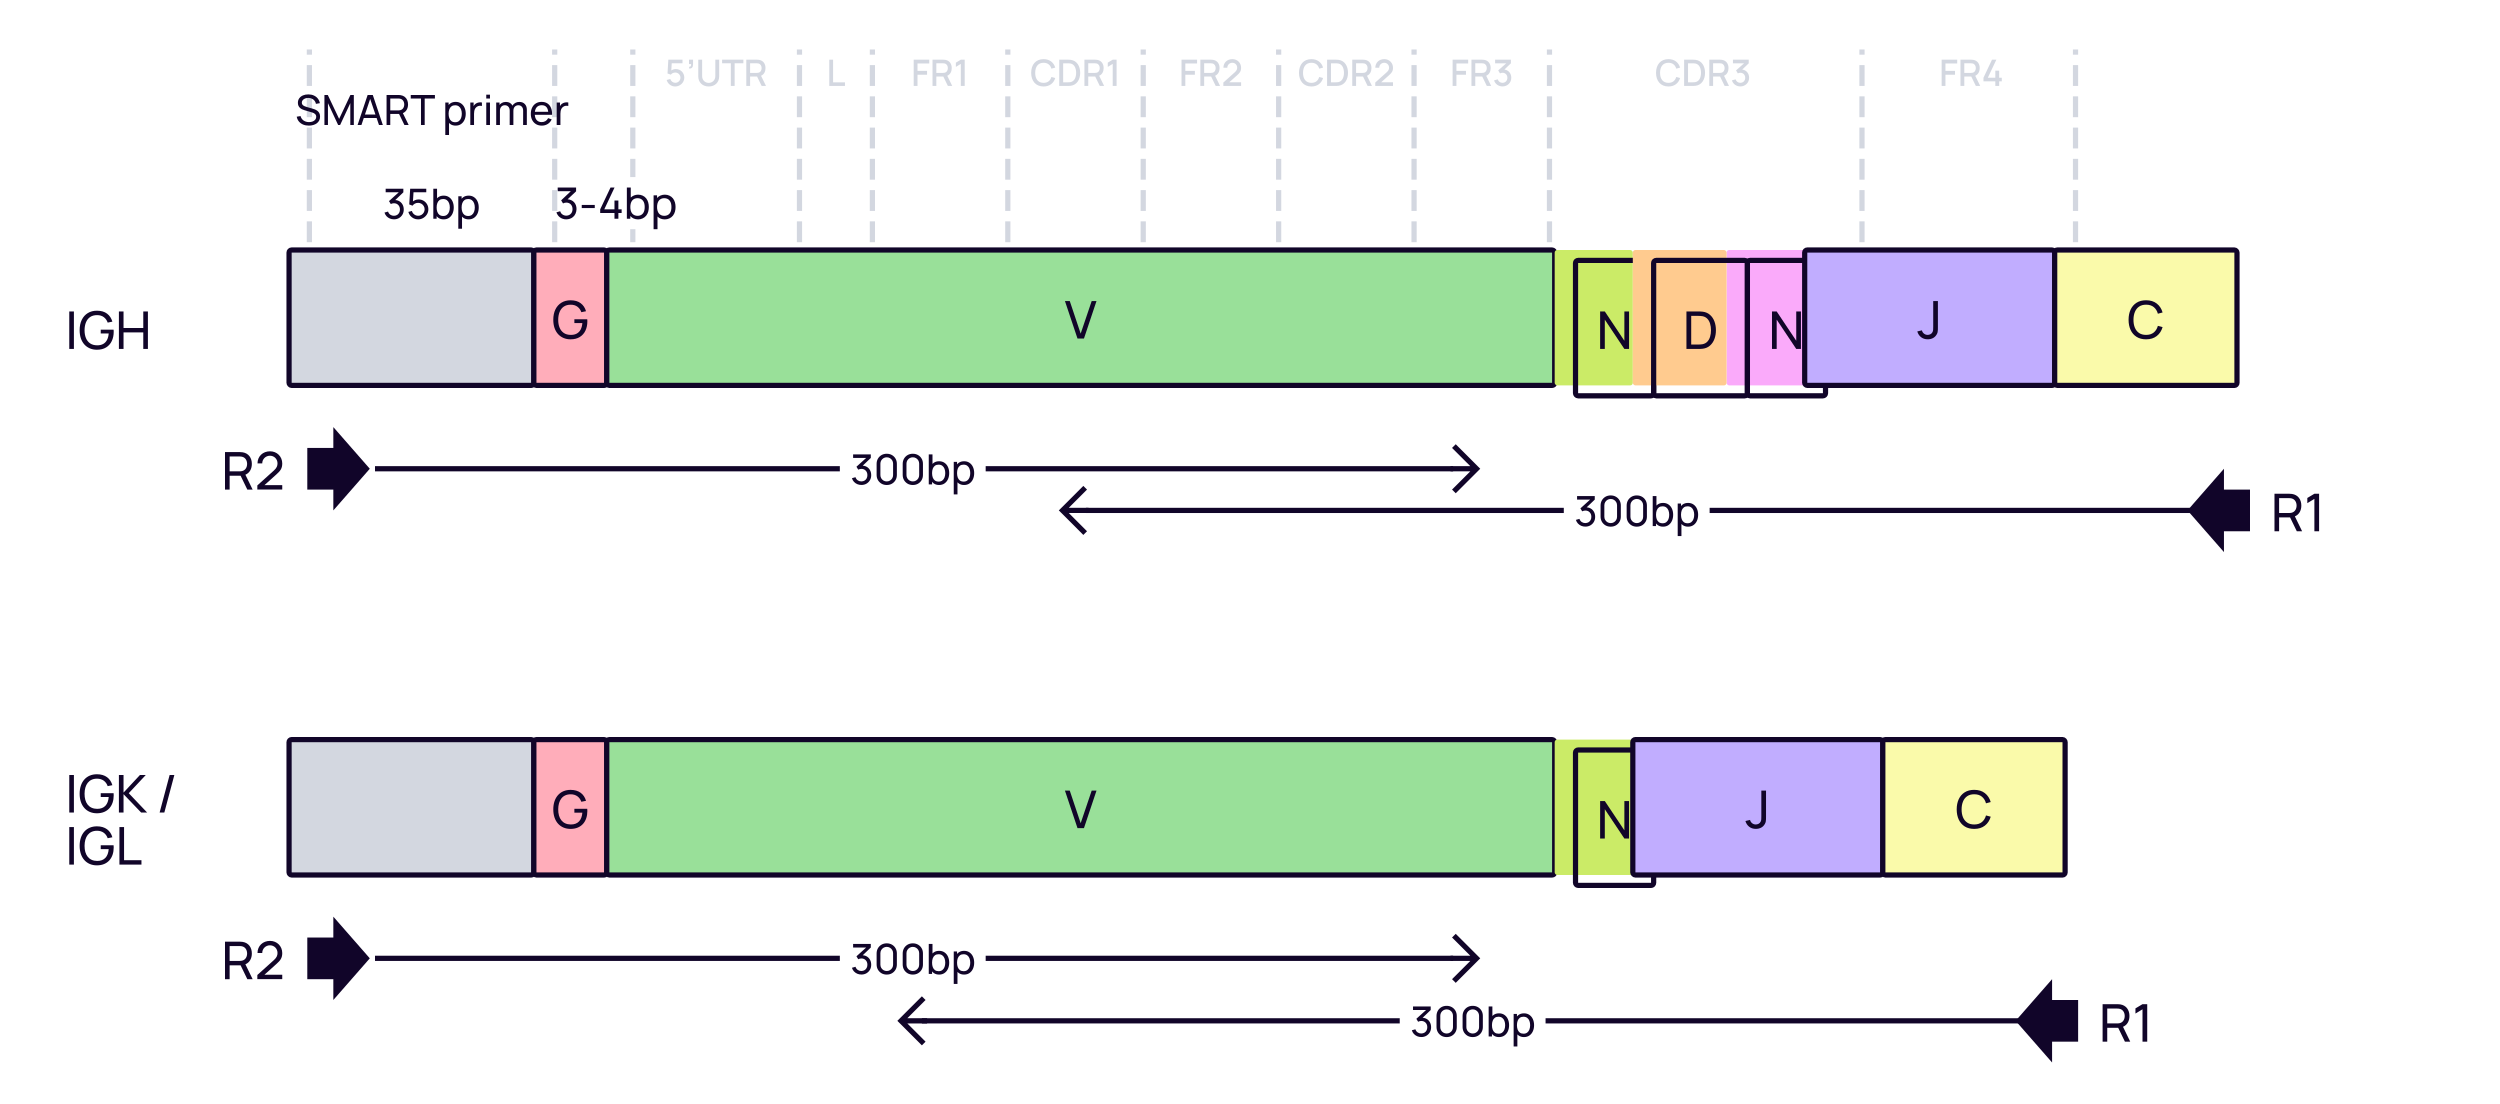 <svg width="960" height="424" viewBox="0 0 960 424" fill="none" xmlns="http://www.w3.org/2000/svg">
<g clip-path="url(#clip0_5770_35845)">
<rect width="960" height="424" fill="white"/>
<path d="M797 140V20" stroke="#D3D7E0" stroke-width="2" stroke-linecap="square" stroke-dasharray="6 6"/>
<path d="M243 140V20" stroke="#D3D7E0" stroke-width="2" stroke-linecap="square" stroke-dasharray="6 6"/>
<path d="M259.268 33.21C261.151 33.21 262.768 31.705 262.768 29.829C262.768 27.939 261.382 26.525 259.499 26.525C258.904 26.525 258.274 26.714 257.777 27.071L257.945 24.299H262.075V22.92H256.636L256.328 28.219L257.602 28.667C257.917 28.247 258.484 27.855 259.31 27.855C260.388 27.855 261.291 28.723 261.291 29.829C261.291 30.907 260.416 31.796 259.31 31.796C258.47 31.796 257.637 31.229 257.406 30.333L255.999 30.711C256.412 32.181 257.714 33.21 259.268 33.21ZM264.672 25.629L264.581 26.28C265.589 26.462 266.128 25.846 266.128 24.747V22.92H264.581V24.607H265.386C265.456 25.202 265.281 25.678 264.672 25.629ZM272.15 33.21C274.523 33.21 276.168 31.663 276.168 29.29V22.92H274.684V29.213C274.684 30.914 273.417 31.831 272.15 31.831C270.897 31.831 269.616 30.935 269.616 29.213V22.92L268.132 22.927V29.29C268.132 31.663 269.777 33.21 272.15 33.21ZM280.639 33H282.102V24.299H285.455V22.92H277.286V24.299H280.639V33ZM286.576 33H288.039V29.381H290.713L292.47 33H294.143L292.239 29.094C293.38 28.597 293.954 27.491 293.954 26.147C293.954 24.516 293.114 23.235 291.427 22.976C291.161 22.934 290.846 22.92 290.65 22.92H286.576V33ZM288.039 27.995V24.299H290.594C290.776 24.299 291.021 24.313 291.231 24.369C292.127 24.579 292.463 25.405 292.463 26.147C292.463 26.889 292.127 27.715 291.231 27.932C291.021 27.981 290.776 27.995 290.594 27.995H288.039Z" fill="#D3D7E0"/>
<path d="M307 140V20" stroke="#D3D7E0" stroke-width="2" stroke-linecap="square" stroke-dasharray="6 6"/>
<path d="M318.442 33H324.469V31.621H319.905V22.92H318.442V33Z" fill="#D3D7E0"/>
<path d="M335 140V20" stroke="#D3D7E0" stroke-width="2" stroke-linecap="square" stroke-dasharray="6 6"/>
<path d="M350.858 33H352.321V28.695H355.989V27.225H352.321V24.383H356.829V22.92H350.858V33ZM358.09 33H359.553V29.381H362.227L363.984 33H365.657L363.753 29.094C364.894 28.597 365.468 27.491 365.468 26.147C365.468 24.516 364.628 23.235 362.941 22.976C362.675 22.934 362.36 22.92 362.164 22.92H358.09V33ZM359.553 27.995V24.299H362.108C362.29 24.299 362.535 24.313 362.745 24.369C363.641 24.579 363.977 25.405 363.977 26.147C363.977 26.889 363.641 27.715 362.745 27.932C362.535 27.981 362.29 27.995 362.108 27.995H359.553ZM368.953 33H370.444V22.92H368.953L367.056 24.054V25.685L368.953 24.53V33Z" fill="#D3D7E0"/>
<path d="M387 140V20" stroke="#D3D7E0" stroke-width="2" stroke-linecap="square" stroke-dasharray="6 6"/>
<path d="M400.735 33.21C403.059 33.21 404.62 31.943 405.215 29.955L403.731 29.556C403.332 30.963 402.331 31.817 400.735 31.817C398.593 31.817 397.501 30.27 397.515 27.96C397.522 25.65 398.593 24.103 400.735 24.103C402.331 24.103 403.332 24.957 403.731 26.364L405.215 25.965C404.62 23.977 403.059 22.71 400.735 22.71C397.711 22.71 395.968 24.845 395.968 27.96C395.968 31.075 397.711 33.21 400.735 33.21ZM406.754 33H409.911C410.093 33 410.695 33 411.164 32.937C413.53 32.636 414.79 30.529 414.79 27.96C414.79 25.391 413.53 23.284 411.164 22.983C410.695 22.92 410.093 22.92 409.911 22.92H406.754V33ZM408.252 31.607V24.313H409.911C410.219 24.313 410.723 24.32 411.059 24.383C412.571 24.663 413.236 26.189 413.236 27.96C413.236 29.689 412.599 31.243 411.059 31.537C410.723 31.6 410.233 31.607 409.911 31.607H408.252ZM416.42 33H417.883V29.381H420.557L422.314 33H423.987L422.083 29.094C423.224 28.597 423.798 27.491 423.798 26.147C423.798 24.516 422.958 23.235 421.271 22.976C421.005 22.934 420.69 22.92 420.494 22.92H416.42V33ZM417.883 27.995V24.299H420.438C420.62 24.299 420.865 24.313 421.075 24.369C421.971 24.579 422.307 25.405 422.307 26.147C422.307 26.889 421.971 27.715 421.075 27.932C420.865 27.981 420.62 27.995 420.438 27.995H417.883ZM427.283 33H428.774V22.92H427.283L425.386 24.054V25.685L427.283 24.53V33Z" fill="#D3D7E0"/>
<path d="M439 140V20" stroke="#D3D7E0" stroke-width="2" stroke-linecap="square" stroke-dasharray="6 6"/>
<path d="M453.703 33H455.166V28.695H458.834V27.225H455.166V24.383H459.674V22.92H453.703V33ZM460.935 33H462.398V29.381H465.072L466.829 33H468.502L466.598 29.094C467.739 28.597 468.313 27.491 468.313 26.147C468.313 24.516 467.473 23.235 465.786 22.976C465.52 22.934 465.205 22.92 465.009 22.92H460.935V33ZM462.398 27.995V24.299H464.953C465.135 24.299 465.38 24.313 465.59 24.369C466.486 24.579 466.822 25.405 466.822 26.147C466.822 26.889 466.486 27.715 465.59 27.932C465.38 27.981 465.135 27.995 464.953 27.995H462.398ZM469.761 32.993H476.579V31.6H472.022L474.941 28.996C476.033 28.037 476.579 27.407 476.579 26.028C476.579 24.117 475.144 22.71 473.24 22.71C471.231 22.71 469.796 24.047 469.796 26H471.294C471.28 24.985 472.092 24.103 473.212 24.103C474.297 24.103 475.074 24.929 475.074 26.007C475.074 26.581 474.864 27.127 474.157 27.757L469.768 31.691L469.761 32.993Z" fill="#D3D7E0"/>
<path d="M491 140V20" stroke="#D3D7E0" stroke-width="2" stroke-linecap="square" stroke-dasharray="6 6"/>
<path d="M503.58 33.21C505.904 33.21 507.465 31.943 508.06 29.955L506.576 29.556C506.177 30.963 505.176 31.817 503.58 31.817C501.438 31.817 500.346 30.27 500.36 27.96C500.367 25.65 501.438 24.103 503.58 24.103C505.176 24.103 506.177 24.957 506.576 26.364L508.06 25.965C507.465 23.977 505.904 22.71 503.58 22.71C500.556 22.71 498.813 24.845 498.813 27.96C498.813 31.075 500.556 33.21 503.58 33.21ZM509.599 33H512.756C512.938 33 513.54 33 514.009 32.937C516.375 32.636 517.635 30.529 517.635 27.96C517.635 25.391 516.375 23.284 514.009 22.983C513.54 22.92 512.938 22.92 512.756 22.92H509.599V33ZM511.097 31.607V24.313H512.756C513.064 24.313 513.568 24.32 513.904 24.383C515.416 24.663 516.081 26.189 516.081 27.96C516.081 29.689 515.444 31.243 513.904 31.537C513.568 31.6 513.078 31.607 512.756 31.607H511.097ZM519.265 33H520.728V29.381H523.402L525.159 33H526.832L524.928 29.094C526.069 28.597 526.643 27.491 526.643 26.147C526.643 24.516 525.803 23.235 524.116 22.976C523.85 22.934 523.535 22.92 523.339 22.92H519.265V33ZM520.728 27.995V24.299H523.283C523.465 24.299 523.71 24.313 523.92 24.369C524.816 24.579 525.152 25.405 525.152 26.147C525.152 26.889 524.816 27.715 523.92 27.932C523.71 27.981 523.465 27.995 523.283 27.995H520.728ZM528.091 32.993H534.909V31.6H530.352L533.271 28.996C534.363 28.037 534.909 27.407 534.909 26.028C534.909 24.117 533.474 22.71 531.57 22.71C529.561 22.71 528.126 24.047 528.126 26H529.624C529.61 24.985 530.422 24.103 531.542 24.103C532.627 24.103 533.404 24.929 533.404 26.007C533.404 26.581 533.194 27.127 532.487 27.757L528.098 31.691L528.091 32.993Z" fill="#D3D7E0"/>
<path d="M543 140V20" stroke="#D3D7E0" stroke-width="2" stroke-linecap="square" stroke-dasharray="6 6"/>
<path d="M557.805 33H559.268V28.695H562.936V27.225H559.268V24.383H563.776V22.92H557.805V33ZM565.038 33H566.501V29.381H569.175L570.932 33H572.605L570.701 29.094C571.842 28.597 572.416 27.491 572.416 26.147C572.416 24.516 571.576 23.235 569.889 22.976C569.623 22.934 569.308 22.92 569.112 22.92H565.038V33ZM566.501 27.995V24.299H569.056C569.238 24.299 569.483 24.313 569.693 24.369C570.589 24.579 570.925 25.405 570.925 26.147C570.925 26.889 570.589 27.715 569.693 27.932C569.483 27.981 569.238 27.995 569.056 27.995H566.501ZM576.964 33.189C578.847 33.189 580.331 31.796 580.331 29.871C580.331 28.233 579.323 26.924 577.692 26.707L580.184 24.313V22.92H574.122V24.313H578.392L575.312 27.036L575.998 28.191C576.285 28.037 576.628 27.939 576.95 27.939C578.07 27.939 578.833 28.751 578.833 29.871C578.833 30.984 578.07 31.789 576.964 31.803C576.138 31.81 575.403 31.341 575.137 30.466L573.723 30.858C574.15 32.293 575.466 33.189 576.964 33.189Z" fill="#D3D7E0"/>
<path d="M595 140V20" stroke="#D3D7E0" stroke-width="2" stroke-linecap="square" stroke-dasharray="6 6"/>
<path d="M640.682 33.21C643.006 33.21 644.567 31.943 645.162 29.955L643.678 29.556C643.279 30.963 642.278 31.817 640.682 31.817C638.54 31.817 637.448 30.27 637.462 27.96C637.469 25.65 638.54 24.103 640.682 24.103C642.278 24.103 643.279 24.957 643.678 26.364L645.162 25.965C644.567 23.977 643.006 22.71 640.682 22.71C637.658 22.71 635.915 24.845 635.915 27.96C635.915 31.075 637.658 33.21 640.682 33.21ZM646.702 33H649.859C650.041 33 650.643 33 651.112 32.937C653.478 32.636 654.738 30.529 654.738 27.96C654.738 25.391 653.478 23.284 651.112 22.983C650.643 22.92 650.041 22.92 649.859 22.92H646.702V33ZM648.2 31.607V24.313H649.859C650.167 24.313 650.671 24.32 651.007 24.383C652.519 24.663 653.184 26.189 653.184 27.96C653.184 29.689 652.547 31.243 651.007 31.537C650.671 31.6 650.181 31.607 649.859 31.607H648.2ZM656.368 33H657.831V29.381H660.505L662.262 33H663.935L662.031 29.094C663.172 28.597 663.746 27.491 663.746 26.147C663.746 24.516 662.906 23.235 661.219 22.976C660.953 22.934 660.638 22.92 660.442 22.92H656.368V33ZM657.831 27.995V24.299H660.386C660.568 24.299 660.813 24.313 661.023 24.369C661.919 24.579 662.255 25.405 662.255 26.147C662.255 26.889 661.919 27.715 661.023 27.932C660.813 27.981 660.568 27.995 660.386 27.995H657.831ZM668.294 33.189C670.177 33.189 671.661 31.796 671.661 29.871C671.661 28.233 670.653 26.924 669.022 26.707L671.514 24.313V22.92H665.452V24.313H669.722L666.642 27.036L667.328 28.191C667.615 28.037 667.958 27.939 668.28 27.939C669.4 27.939 670.163 28.751 670.163 29.871C670.163 30.984 669.4 31.789 668.294 31.803C667.468 31.81 666.733 31.341 666.467 30.466L665.053 30.858C665.48 32.293 666.796 33.189 668.294 33.189Z" fill="#D3D7E0"/>
<path d="M715 140V20" stroke="#D3D7E0" stroke-width="2" stroke-linecap="square" stroke-dasharray="6 6"/>
<path d="M745.593 33H747.056V28.695H750.724V27.225H747.056V24.383H751.564V22.92H745.593V33ZM752.826 33H754.289V29.381H756.963L758.72 33H760.393L758.489 29.094C759.63 28.597 760.204 27.491 760.204 26.147C760.204 24.516 759.364 23.235 757.677 22.976C757.411 22.934 757.096 22.92 756.9 22.92H752.826V33ZM754.289 27.995V24.299H756.844C757.026 24.299 757.271 24.313 757.481 24.369C758.377 24.579 758.713 25.405 758.713 26.147C758.713 26.889 758.377 27.715 757.481 27.932C757.271 27.981 757.026 27.995 756.844 27.995H754.289ZM766.201 33H767.685V31.243H768.686V29.857H767.685V27.127H766.201V29.857H763.324L766.6 22.92H764.927L761.651 29.857V31.243H766.201V33Z" fill="#D3D7E0"/>
<rect width="46" height="20" transform="translate(143 68)" fill="white"/>
<path d="M151.28 84.224C150.709 84.224 150.179 84.12 149.688 83.912C149.197 83.699 148.773 83.4 148.416 83.016C148.064 82.627 147.805 82.165 147.64 81.632L149.008 81.24C149.184 81.773 149.477 82.179 149.888 82.456C150.299 82.733 150.76 82.869 151.272 82.864C151.741 82.853 152.147 82.747 152.488 82.544C152.835 82.336 153.101 82.053 153.288 81.696C153.48 81.339 153.576 80.925 153.576 80.456C153.576 79.741 153.363 79.163 152.936 78.72C152.509 78.272 151.949 78.048 151.256 78.048C151.064 78.048 150.861 78.075 150.648 78.128C150.44 78.181 150.245 78.256 150.064 78.352L149.376 77.224L153.648 73.36L153.832 73.84H148.096V72.48H154.888V73.848L151.248 77.336L151.232 76.832C151.995 76.779 152.661 76.904 153.232 77.208C153.803 77.512 154.245 77.947 154.56 78.512C154.88 79.077 155.04 79.725 155.04 80.456C155.04 81.192 154.875 81.843 154.544 82.408C154.213 82.973 153.765 83.419 153.2 83.744C152.635 84.064 151.995 84.224 151.28 84.224ZM160.528 84.24C159.936 84.24 159.384 84.117 158.872 83.872C158.365 83.627 157.931 83.291 157.568 82.864C157.211 82.432 156.955 81.936 156.8 81.376L158.168 81.008C158.264 81.387 158.435 81.715 158.68 81.992C158.925 82.264 159.211 82.477 159.536 82.632C159.867 82.781 160.211 82.856 160.568 82.856C161.037 82.856 161.459 82.744 161.832 82.52C162.211 82.291 162.509 81.989 162.728 81.616C162.947 81.237 163.056 80.824 163.056 80.376C163.056 79.912 162.941 79.493 162.712 79.12C162.488 78.741 162.187 78.443 161.808 78.224C161.429 78.005 161.016 77.896 160.568 77.896C160.061 77.896 159.627 78.003 159.264 78.216C158.907 78.424 158.624 78.68 158.416 78.984L157.152 78.504L157.504 72.48H163.688V73.832H158.192L158.824 73.24L158.528 78.064L158.216 77.656C158.536 77.315 158.917 77.051 159.36 76.864C159.808 76.677 160.264 76.584 160.728 76.584C161.443 76.584 162.083 76.752 162.648 77.088C163.213 77.419 163.661 77.872 163.992 78.448C164.323 79.019 164.488 79.661 164.488 80.376C164.488 81.085 164.307 81.733 163.944 82.32C163.581 82.901 163.099 83.368 162.496 83.72C161.899 84.067 161.243 84.24 160.528 84.24ZM170.369 84.24C169.559 84.24 168.876 84.04 168.321 83.64C167.767 83.235 167.345 82.688 167.057 82C166.775 81.307 166.633 80.531 166.633 79.672C166.633 78.803 166.775 78.024 167.057 77.336C167.345 76.648 167.767 76.107 168.321 75.712C168.881 75.317 169.567 75.12 170.377 75.12C171.177 75.12 171.865 75.32 172.441 75.72C173.023 76.115 173.468 76.656 173.777 77.344C174.087 78.032 174.241 78.808 174.241 79.672C174.241 80.536 174.087 81.312 173.777 82C173.468 82.688 173.023 83.235 172.441 83.64C171.865 84.04 171.175 84.24 170.369 84.24ZM166.393 84V72.48H167.825V77.64H167.665V84H166.393ZM170.193 82.936C170.764 82.936 171.236 82.792 171.609 82.504C171.983 82.216 172.263 81.827 172.449 81.336C172.636 80.84 172.729 80.285 172.729 79.672C172.729 79.064 172.636 78.515 172.449 78.024C172.268 77.533 171.985 77.144 171.601 76.856C171.223 76.568 170.74 76.424 170.153 76.424C169.593 76.424 169.129 76.563 168.761 76.84C168.393 77.112 168.119 77.493 167.937 77.984C167.756 78.469 167.665 79.032 167.665 79.672C167.665 80.301 167.753 80.864 167.929 81.36C168.111 81.851 168.388 82.237 168.761 82.52C169.135 82.797 169.612 82.936 170.193 82.936ZM179.963 84.24C179.152 84.24 178.47 84.04 177.915 83.64C177.36 83.235 176.939 82.688 176.651 82C176.368 81.307 176.227 80.531 176.227 79.672C176.227 78.803 176.368 78.024 176.651 77.336C176.939 76.648 177.36 76.107 177.915 75.712C178.475 75.317 179.16 75.12 179.971 75.12C180.771 75.12 181.459 75.32 182.035 75.72C182.616 76.115 183.062 76.656 183.371 77.344C183.68 78.032 183.835 78.808 183.835 79.672C183.835 80.536 183.68 81.312 183.371 82C183.062 82.688 182.616 83.235 182.035 83.64C181.459 84.04 180.768 84.24 179.963 84.24ZM175.987 87.84V75.36H177.259V81.72H177.419V87.84H175.987ZM179.787 82.936C180.358 82.936 180.83 82.792 181.203 82.504C181.576 82.216 181.856 81.827 182.043 81.336C182.23 80.84 182.323 80.285 182.323 79.672C182.323 79.064 182.23 78.515 182.043 78.024C181.862 77.533 181.579 77.144 181.195 76.856C180.816 76.568 180.334 76.424 179.747 76.424C179.187 76.424 178.723 76.563 178.355 76.84C177.987 77.112 177.712 77.493 177.531 77.984C177.35 78.469 177.259 79.032 177.259 79.672C177.259 80.301 177.347 80.864 177.523 81.36C177.704 81.851 177.982 82.237 178.355 82.52C178.728 82.797 179.206 82.936 179.787 82.936Z" fill="#110529"/>
<rect width="56" height="20" transform="translate(209 68)" fill="white"/>
<path d="M220.417 77.617C219.783 76.967 218.933 76.6 217.967 76.533L221.217 73.467V72H214.15V73.417H219.2L215.483 76.933L216.2 78.117C216.567 77.917 217.033 77.8 217.433 77.8C218.05 77.8 218.633 77.983 219.083 78.383C219.617 78.867 219.85 79.583 219.85 80.3C219.85 81.05 219.617 81.783 219.017 82.267C218.6 82.617 218.033 82.8 217.45 82.817C216.883 82.817 216.317 82.633 215.883 82.283C215.5 82 215.25 81.583 215.1 81.117L213.667 81.533C213.883 82.233 214.317 82.9 214.9 83.367C215.633 83.95 216.55 84.25 217.467 84.233C218.367 84.217 219.3 83.95 220.017 83.35C220.9 82.633 221.35 81.5 221.383 80.3C221.4 79.317 221.083 78.317 220.417 77.617ZM223.391 78.683V79.9H228.391V78.683H223.391ZM237.457 80.383V77H235.957V80.383H232.041L235.991 72H234.441L230.474 80.383V81.783H235.957V84H237.457V81.783H238.707V80.383H237.457ZM248.147 76.183C247.414 75.25 246.264 74.75 245.03 74.75C243.964 74.75 242.947 75.15 242.214 75.85V72H240.714V84H242.047V82.95C242.764 83.817 243.83 84.25 245.03 84.25C246.247 84.25 247.397 83.733 248.147 82.8C248.897 81.85 249.147 80.667 249.147 79.483C249.147 78.3 248.864 77.1 248.147 76.183ZM246.947 81.883C246.464 82.567 245.664 82.883 244.847 82.883C244.014 82.883 243.247 82.583 242.747 81.967C242.247 81.35 242.047 80.417 242.047 79.483C242.047 78.567 242.247 77.65 242.747 77.017C243.23 76.4 243.98 76.1 244.797 76.1C245.68 76.1 246.447 76.417 246.93 77.1C247.397 77.717 247.564 78.583 247.564 79.483C247.564 80.383 247.414 81.267 246.947 81.883ZM258.413 76.183C257.679 75.25 256.529 74.75 255.296 74.75C254.146 74.75 253.046 75.2 252.313 76.017V75H250.979V88H252.479V83.15C253.179 83.883 254.179 84.25 255.296 84.25C256.513 84.25 257.663 83.733 258.413 82.8C259.163 81.85 259.413 80.667 259.413 79.483C259.413 78.3 259.129 77.1 258.413 76.183ZM257.213 81.883C256.729 82.567 255.929 82.883 255.113 82.883C254.279 82.883 253.513 82.583 253.013 81.967C252.513 81.35 252.313 80.417 252.313 79.483C252.313 78.567 252.513 77.65 253.013 77.017C253.496 76.4 254.246 76.1 255.063 76.1C255.946 76.1 256.713 76.417 257.196 77.1C257.663 77.717 257.829 78.583 257.829 79.483C257.829 80.383 257.679 81.267 257.213 81.883Z" fill="#110529"/>
<path d="M86.4 188H88.18V182.68H92.39L94.97 188H97.01L94.23 182.29C95.86 181.61 96.71 180.04 96.71 178.14C96.71 175.85 95.48 174.04 93.15 173.68C92.78 173.62 92.37 173.6 92.09 173.6H86.4V188ZM88.18 180.99V175.29H92.03C92.28 175.29 92.63 175.31 92.93 175.38C94.31 175.69 94.89 176.94 94.89 178.14C94.89 179.34 94.31 180.59 92.93 180.9C92.63 180.97 92.28 180.99 92.03 180.99H88.18ZM98.812 187.99H108.383V186.29H101.553L106.193 182.12C107.673 180.81 108.383 179.86 108.383 177.97C108.383 175.32 106.363 173.3 103.692 173.3C100.923 173.3 98.882 175.23 98.882 177.94H100.703C100.683 176.37 101.943 175 103.663 175C105.323 175 106.563 176.29 106.563 177.95C106.563 178.86 106.273 179.69 105.213 180.64L98.823 186.39L98.812 187.99Z" fill="#110529"/>
<path d="M118 172V188H128V196L142 180L128 164V172H118Z" fill="#110529"/>
<path d="M322.5 180H145" stroke="#110529" stroke-width="2" stroke-linecap="square"/>
<rect width="57" height="20" transform="translate(322.5 170)" fill="white"/>
<path d="M330.78 186.224C330.209 186.224 329.679 186.12 329.188 185.912C328.697 185.699 328.273 185.4 327.916 185.016C327.564 184.627 327.305 184.165 327.14 183.632L328.508 183.24C328.684 183.773 328.977 184.179 329.388 184.456C329.799 184.733 330.26 184.869 330.772 184.864C331.241 184.853 331.647 184.747 331.988 184.544C332.335 184.336 332.601 184.053 332.788 183.696C332.98 183.339 333.076 182.925 333.076 182.456C333.076 181.741 332.863 181.163 332.436 180.72C332.009 180.272 331.449 180.048 330.756 180.048C330.564 180.048 330.361 180.075 330.148 180.128C329.94 180.181 329.745 180.256 329.564 180.352L328.876 179.224L333.148 175.36L333.332 175.84H327.596V174.48H334.388V175.848L330.748 179.336L330.732 178.832C331.495 178.779 332.161 178.904 332.732 179.208C333.303 179.512 333.745 179.947 334.06 180.512C334.38 181.077 334.54 181.725 334.54 182.456C334.54 183.192 334.375 183.843 334.044 184.408C333.713 184.973 333.265 185.419 332.7 185.744C332.135 186.064 331.495 186.224 330.78 186.224ZM340.508 186.24C339.761 186.24 339.095 186.072 338.508 185.736C337.927 185.395 337.465 184.933 337.124 184.352C336.788 183.765 336.62 183.099 336.62 182.352V178.128C336.62 177.381 336.788 176.715 337.124 176.128C337.465 175.541 337.927 175.08 338.508 174.744C339.095 174.408 339.761 174.24 340.508 174.24C341.255 174.24 341.921 174.408 342.508 174.744C343.095 175.08 343.556 175.541 343.892 176.128C344.228 176.715 344.396 177.381 344.396 178.128V182.352C344.396 183.099 344.228 183.765 343.892 184.352C343.556 184.933 343.095 185.395 342.508 185.736C341.921 186.072 341.255 186.24 340.508 186.24ZM340.508 184.872C340.961 184.872 341.372 184.763 341.74 184.544C342.108 184.325 342.401 184.032 342.62 183.664C342.839 183.291 342.948 182.88 342.948 182.432V178.04C342.948 177.587 342.839 177.176 342.62 176.808C342.401 176.44 342.108 176.147 341.74 175.928C341.372 175.709 340.961 175.6 340.508 175.6C340.06 175.6 339.649 175.709 339.276 175.928C338.908 176.147 338.615 176.44 338.396 176.808C338.177 177.176 338.068 177.587 338.068 178.04V182.432C338.068 182.88 338.177 183.291 338.396 183.664C338.615 184.032 338.908 184.325 339.276 184.544C339.649 184.763 340.06 184.872 340.508 184.872ZM350.524 186.24C349.777 186.24 349.11 186.072 348.524 185.736C347.942 185.395 347.481 184.933 347.14 184.352C346.804 183.765 346.636 183.099 346.636 182.352V178.128C346.636 177.381 346.804 176.715 347.14 176.128C347.481 175.541 347.942 175.08 348.524 174.744C349.11 174.408 349.777 174.24 350.524 174.24C351.27 174.24 351.937 174.408 352.524 174.744C353.11 175.08 353.572 175.541 353.908 176.128C354.244 176.715 354.412 177.381 354.412 178.128V182.352C354.412 183.099 354.244 183.765 353.908 184.352C353.572 184.933 353.11 185.395 352.524 185.736C351.937 186.072 351.27 186.24 350.524 186.24ZM350.524 184.872C350.977 184.872 351.388 184.763 351.756 184.544C352.124 184.325 352.417 184.032 352.636 183.664C352.854 183.291 352.964 182.88 352.964 182.432V178.04C352.964 177.587 352.854 177.176 352.636 176.808C352.417 176.44 352.124 176.147 351.756 175.928C351.388 175.709 350.977 175.6 350.524 175.6C350.076 175.6 349.665 175.709 349.292 175.928C348.924 176.147 348.63 176.44 348.412 176.808C348.193 177.176 348.084 177.587 348.084 178.04V182.432C348.084 182.88 348.193 183.291 348.412 183.664C348.63 184.032 348.924 184.325 349.292 184.544C349.665 184.763 350.076 184.872 350.524 184.872ZM360.619 186.24C359.809 186.24 359.126 186.04 358.571 185.64C358.017 185.235 357.595 184.688 357.307 184C357.025 183.307 356.883 182.531 356.883 181.672C356.883 180.803 357.025 180.024 357.307 179.336C357.595 178.648 358.017 178.107 358.571 177.712C359.131 177.317 359.817 177.12 360.627 177.12C361.427 177.12 362.115 177.32 362.691 177.72C363.273 178.115 363.718 178.656 364.027 179.344C364.337 180.032 364.491 180.808 364.491 181.672C364.491 182.536 364.337 183.312 364.027 184C363.718 184.688 363.273 185.235 362.691 185.64C362.115 186.04 361.425 186.24 360.619 186.24ZM356.643 186V174.48H358.075V179.64H357.915V186H356.643ZM360.443 184.936C361.014 184.936 361.486 184.792 361.859 184.504C362.233 184.216 362.513 183.827 362.699 183.336C362.886 182.84 362.979 182.285 362.979 181.672C362.979 181.064 362.886 180.515 362.699 180.024C362.518 179.533 362.235 179.144 361.851 178.856C361.473 178.568 360.99 178.424 360.403 178.424C359.843 178.424 359.379 178.563 359.011 178.84C358.643 179.112 358.369 179.493 358.187 179.984C358.006 180.469 357.915 181.032 357.915 181.672C357.915 182.301 358.003 182.864 358.179 183.36C358.361 183.851 358.638 184.237 359.011 184.52C359.385 184.797 359.862 184.936 360.443 184.936ZM370.213 186.24C369.402 186.24 368.72 186.04 368.165 185.64C367.61 185.235 367.189 184.688 366.901 184C366.618 183.307 366.477 182.531 366.477 181.672C366.477 180.803 366.618 180.024 366.901 179.336C367.189 178.648 367.61 178.107 368.165 177.712C368.725 177.317 369.41 177.12 370.221 177.12C371.021 177.12 371.709 177.32 372.285 177.72C372.866 178.115 373.312 178.656 373.621 179.344C373.93 180.032 374.085 180.808 374.085 181.672C374.085 182.536 373.93 183.312 373.621 184C373.312 184.688 372.866 185.235 372.285 185.64C371.709 186.04 371.018 186.24 370.213 186.24ZM366.237 189.84V177.36H367.509V183.72H367.669V189.84H366.237ZM370.037 184.936C370.608 184.936 371.08 184.792 371.453 184.504C371.826 184.216 372.106 183.827 372.293 183.336C372.48 182.84 372.573 182.285 372.573 181.672C372.573 181.064 372.48 180.515 372.293 180.024C372.112 179.533 371.829 179.144 371.445 178.856C371.066 178.568 370.584 178.424 369.997 178.424C369.437 178.424 368.973 178.563 368.605 178.84C368.237 179.112 367.962 179.493 367.781 179.984C367.6 180.469 367.509 181.032 367.509 181.672C367.509 182.301 367.597 182.864 367.773 183.36C367.954 183.851 368.232 184.237 368.605 184.52C368.978 184.797 369.456 184.936 370.037 184.936Z" fill="#110529"/>
<path d="M557 180H379.5" stroke="#110529" stroke-width="2" stroke-linecap="square"/>
<path d="M567 180L567.707 179.293L568.414 180L567.707 180.707L567 180ZM559.707 188.707L559 189.414L557.586 188L558.293 187.293L559.707 188.707ZM558.293 172.707L557.586 172L559 170.586L559.707 171.293L558.293 172.707ZM557 179L567 179L567 181L557 181L557 179ZM567.707 180.707L559.707 188.707L558.293 187.293L566.293 179.293L567.707 180.707ZM566.293 180.707L558.293 172.707L559.707 171.293L567.707 179.293L566.293 180.707Z" fill="#110529"/>
<path d="M600.5 196L418 196" stroke="#110529" stroke-width="2" stroke-linecap="square"/>
<rect width="57" height="20" transform="translate(600.5 186)" fill="white"/>
<path d="M608.78 202.224C608.209 202.224 607.679 202.12 607.188 201.912C606.697 201.699 606.273 201.4 605.916 201.016C605.564 200.627 605.305 200.165 605.14 199.632L606.508 199.24C606.684 199.773 606.977 200.179 607.388 200.456C607.799 200.733 608.26 200.869 608.772 200.864C609.241 200.853 609.647 200.747 609.988 200.544C610.335 200.336 610.601 200.053 610.788 199.696C610.98 199.339 611.076 198.925 611.076 198.456C611.076 197.741 610.863 197.163 610.436 196.72C610.009 196.272 609.449 196.048 608.756 196.048C608.564 196.048 608.361 196.075 608.148 196.128C607.94 196.181 607.745 196.256 607.564 196.352L606.876 195.224L611.148 191.36L611.332 191.84H605.596V190.48H612.388V191.848L608.748 195.336L608.732 194.832C609.495 194.779 610.161 194.904 610.732 195.208C611.303 195.512 611.745 195.947 612.06 196.512C612.38 197.077 612.54 197.725 612.54 198.456C612.54 199.192 612.375 199.843 612.044 200.408C611.713 200.973 611.265 201.419 610.7 201.744C610.135 202.064 609.495 202.224 608.78 202.224ZM618.508 202.24C617.761 202.24 617.095 202.072 616.508 201.736C615.927 201.395 615.465 200.933 615.124 200.352C614.788 199.765 614.62 199.099 614.62 198.352V194.128C614.62 193.381 614.788 192.715 615.124 192.128C615.465 191.541 615.927 191.08 616.508 190.744C617.095 190.408 617.761 190.24 618.508 190.24C619.255 190.24 619.921 190.408 620.508 190.744C621.095 191.08 621.556 191.541 621.892 192.128C622.228 192.715 622.396 193.381 622.396 194.128V198.352C622.396 199.099 622.228 199.765 621.892 200.352C621.556 200.933 621.095 201.395 620.508 201.736C619.921 202.072 619.255 202.24 618.508 202.24ZM618.508 200.872C618.961 200.872 619.372 200.763 619.74 200.544C620.108 200.325 620.401 200.032 620.62 199.664C620.839 199.291 620.948 198.88 620.948 198.432V194.04C620.948 193.587 620.839 193.176 620.62 192.808C620.401 192.44 620.108 192.147 619.74 191.928C619.372 191.709 618.961 191.6 618.508 191.6C618.06 191.6 617.649 191.709 617.276 191.928C616.908 192.147 616.615 192.44 616.396 192.808C616.177 193.176 616.068 193.587 616.068 194.04V198.432C616.068 198.88 616.177 199.291 616.396 199.664C616.615 200.032 616.908 200.325 617.276 200.544C617.649 200.763 618.06 200.872 618.508 200.872ZM628.524 202.24C627.777 202.24 627.11 202.072 626.524 201.736C625.942 201.395 625.481 200.933 625.14 200.352C624.804 199.765 624.636 199.099 624.636 198.352V194.128C624.636 193.381 624.804 192.715 625.14 192.128C625.481 191.541 625.942 191.08 626.524 190.744C627.11 190.408 627.777 190.24 628.524 190.24C629.27 190.24 629.937 190.408 630.524 190.744C631.11 191.08 631.572 191.541 631.908 192.128C632.244 192.715 632.412 193.381 632.412 194.128V198.352C632.412 199.099 632.244 199.765 631.908 200.352C631.572 200.933 631.11 201.395 630.524 201.736C629.937 202.072 629.27 202.24 628.524 202.24ZM628.524 200.872C628.977 200.872 629.388 200.763 629.756 200.544C630.124 200.325 630.417 200.032 630.636 199.664C630.854 199.291 630.964 198.88 630.964 198.432V194.04C630.964 193.587 630.854 193.176 630.636 192.808C630.417 192.44 630.124 192.147 629.756 191.928C629.388 191.709 628.977 191.6 628.524 191.6C628.076 191.6 627.665 191.709 627.292 191.928C626.924 192.147 626.63 192.44 626.412 192.808C626.193 193.176 626.084 193.587 626.084 194.04V198.432C626.084 198.88 626.193 199.291 626.412 199.664C626.63 200.032 626.924 200.325 627.292 200.544C627.665 200.763 628.076 200.872 628.524 200.872ZM638.619 202.24C637.809 202.24 637.126 202.04 636.571 201.64C636.017 201.235 635.595 200.688 635.307 200C635.025 199.307 634.883 198.531 634.883 197.672C634.883 196.803 635.025 196.024 635.307 195.336C635.595 194.648 636.017 194.107 636.571 193.712C637.131 193.317 637.817 193.12 638.627 193.12C639.427 193.12 640.115 193.32 640.691 193.72C641.273 194.115 641.718 194.656 642.027 195.344C642.337 196.032 642.491 196.808 642.491 197.672C642.491 198.536 642.337 199.312 642.027 200C641.718 200.688 641.273 201.235 640.691 201.64C640.115 202.04 639.425 202.24 638.619 202.24ZM634.643 202V190.48H636.075V195.64H635.915V202H634.643ZM638.443 200.936C639.014 200.936 639.486 200.792 639.859 200.504C640.233 200.216 640.513 199.827 640.699 199.336C640.886 198.84 640.979 198.285 640.979 197.672C640.979 197.064 640.886 196.515 640.699 196.024C640.518 195.533 640.235 195.144 639.851 194.856C639.473 194.568 638.99 194.424 638.403 194.424C637.843 194.424 637.379 194.563 637.011 194.84C636.643 195.112 636.369 195.493 636.187 195.984C636.006 196.469 635.915 197.032 635.915 197.672C635.915 198.301 636.003 198.864 636.179 199.36C636.361 199.851 636.638 200.237 637.011 200.52C637.385 200.797 637.862 200.936 638.443 200.936ZM648.213 202.24C647.402 202.24 646.72 202.04 646.165 201.64C645.61 201.235 645.189 200.688 644.901 200C644.618 199.307 644.477 198.531 644.477 197.672C644.477 196.803 644.618 196.024 644.901 195.336C645.189 194.648 645.61 194.107 646.165 193.712C646.725 193.317 647.41 193.12 648.221 193.12C649.021 193.12 649.709 193.32 650.285 193.72C650.866 194.115 651.312 194.656 651.621 195.344C651.93 196.032 652.085 196.808 652.085 197.672C652.085 198.536 651.93 199.312 651.621 200C651.312 200.688 650.866 201.235 650.285 201.64C649.709 202.04 649.018 202.24 648.213 202.24ZM644.237 205.84V193.36H645.509V199.72H645.669V205.84H644.237ZM648.037 200.936C648.608 200.936 649.08 200.792 649.453 200.504C649.826 200.216 650.106 199.827 650.293 199.336C650.48 198.84 650.573 198.285 650.573 197.672C650.573 197.064 650.48 196.515 650.293 196.024C650.112 195.533 649.829 195.144 649.445 194.856C649.066 194.568 648.584 194.424 647.997 194.424C647.437 194.424 646.973 194.563 646.605 194.84C646.237 195.112 645.962 195.493 645.781 195.984C645.6 196.469 645.509 197.032 645.509 197.672C645.509 198.301 645.597 198.864 645.773 199.36C645.954 199.851 646.232 200.237 646.605 200.52C646.978 200.797 647.456 200.936 648.037 200.936Z" fill="#110529"/>
<path d="M840 196L657.5 196" stroke="#110529" stroke-width="2" stroke-linecap="square"/>
<path d="M86.4 376H88.18V370.68H92.39L94.97 376H97.01L94.23 370.29C95.86 369.61 96.71 368.04 96.71 366.14C96.71 363.85 95.48 362.04 93.15 361.68C92.78 361.62 92.37 361.6 92.09 361.6H86.4V376ZM88.18 368.99V363.29H92.03C92.28 363.29 92.63 363.31 92.93 363.38C94.31 363.69 94.89 364.94 94.89 366.14C94.89 367.34 94.31 368.59 92.93 368.9C92.63 368.97 92.28 368.99 92.03 368.99H88.18ZM98.812 375.99H108.383V374.29H101.553L106.193 370.12C107.673 368.81 108.383 367.86 108.383 365.97C108.383 363.32 106.363 361.3 103.692 361.3C100.923 361.3 98.882 363.23 98.882 365.94H100.703C100.683 364.37 101.943 363 103.663 363C105.323 363 106.563 364.29 106.563 365.95C106.563 366.86 106.273 367.69 105.213 368.64L98.823 374.39L98.812 375.99Z" fill="#110529"/>
<path d="M118 360V376H128V384L142 368L128 352V360H118Z" fill="#110529"/>
<path d="M322.5 368H145" stroke="#110529" stroke-width="2" stroke-linecap="square"/>
<rect width="57" height="20" transform="translate(322.5 358)" fill="white"/>
<path d="M330.78 374.224C330.209 374.224 329.679 374.12 329.188 373.912C328.697 373.699 328.273 373.4 327.916 373.016C327.564 372.627 327.305 372.165 327.14 371.632L328.508 371.24C328.684 371.773 328.977 372.179 329.388 372.456C329.799 372.733 330.26 372.869 330.772 372.864C331.241 372.853 331.647 372.747 331.988 372.544C332.335 372.336 332.601 372.053 332.788 371.696C332.98 371.339 333.076 370.925 333.076 370.456C333.076 369.741 332.863 369.163 332.436 368.72C332.009 368.272 331.449 368.048 330.756 368.048C330.564 368.048 330.361 368.075 330.148 368.128C329.94 368.181 329.745 368.256 329.564 368.352L328.876 367.224L333.148 363.36L333.332 363.84H327.596V362.48H334.388V363.848L330.748 367.336L330.732 366.832C331.495 366.779 332.161 366.904 332.732 367.208C333.303 367.512 333.745 367.947 334.06 368.512C334.38 369.077 334.54 369.725 334.54 370.456C334.54 371.192 334.375 371.843 334.044 372.408C333.713 372.973 333.265 373.419 332.7 373.744C332.135 374.064 331.495 374.224 330.78 374.224ZM340.508 374.24C339.761 374.24 339.095 374.072 338.508 373.736C337.927 373.395 337.465 372.933 337.124 372.352C336.788 371.765 336.62 371.099 336.62 370.352V366.128C336.62 365.381 336.788 364.715 337.124 364.128C337.465 363.541 337.927 363.08 338.508 362.744C339.095 362.408 339.761 362.24 340.508 362.24C341.255 362.24 341.921 362.408 342.508 362.744C343.095 363.08 343.556 363.541 343.892 364.128C344.228 364.715 344.396 365.381 344.396 366.128V370.352C344.396 371.099 344.228 371.765 343.892 372.352C343.556 372.933 343.095 373.395 342.508 373.736C341.921 374.072 341.255 374.24 340.508 374.24ZM340.508 372.872C340.961 372.872 341.372 372.763 341.74 372.544C342.108 372.325 342.401 372.032 342.62 371.664C342.839 371.291 342.948 370.88 342.948 370.432V366.04C342.948 365.587 342.839 365.176 342.62 364.808C342.401 364.44 342.108 364.147 341.74 363.928C341.372 363.709 340.961 363.6 340.508 363.6C340.06 363.6 339.649 363.709 339.276 363.928C338.908 364.147 338.615 364.44 338.396 364.808C338.177 365.176 338.068 365.587 338.068 366.04V370.432C338.068 370.88 338.177 371.291 338.396 371.664C338.615 372.032 338.908 372.325 339.276 372.544C339.649 372.763 340.06 372.872 340.508 372.872ZM350.524 374.24C349.777 374.24 349.11 374.072 348.524 373.736C347.942 373.395 347.481 372.933 347.14 372.352C346.804 371.765 346.636 371.099 346.636 370.352V366.128C346.636 365.381 346.804 364.715 347.14 364.128C347.481 363.541 347.942 363.08 348.524 362.744C349.11 362.408 349.777 362.24 350.524 362.24C351.27 362.24 351.937 362.408 352.524 362.744C353.11 363.08 353.572 363.541 353.908 364.128C354.244 364.715 354.412 365.381 354.412 366.128V370.352C354.412 371.099 354.244 371.765 353.908 372.352C353.572 372.933 353.11 373.395 352.524 373.736C351.937 374.072 351.27 374.24 350.524 374.24ZM350.524 372.872C350.977 372.872 351.388 372.763 351.756 372.544C352.124 372.325 352.417 372.032 352.636 371.664C352.854 371.291 352.964 370.88 352.964 370.432V366.04C352.964 365.587 352.854 365.176 352.636 364.808C352.417 364.44 352.124 364.147 351.756 363.928C351.388 363.709 350.977 363.6 350.524 363.6C350.076 363.6 349.665 363.709 349.292 363.928C348.924 364.147 348.63 364.44 348.412 364.808C348.193 365.176 348.084 365.587 348.084 366.04V370.432C348.084 370.88 348.193 371.291 348.412 371.664C348.63 372.032 348.924 372.325 349.292 372.544C349.665 372.763 350.076 372.872 350.524 372.872ZM360.619 374.24C359.809 374.24 359.126 374.04 358.571 373.64C358.017 373.235 357.595 372.688 357.307 372C357.025 371.307 356.883 370.531 356.883 369.672C356.883 368.803 357.025 368.024 357.307 367.336C357.595 366.648 358.017 366.107 358.571 365.712C359.131 365.317 359.817 365.12 360.627 365.12C361.427 365.12 362.115 365.32 362.691 365.72C363.273 366.115 363.718 366.656 364.027 367.344C364.337 368.032 364.491 368.808 364.491 369.672C364.491 370.536 364.337 371.312 364.027 372C363.718 372.688 363.273 373.235 362.691 373.64C362.115 374.04 361.425 374.24 360.619 374.24ZM356.643 374V362.48H358.075V367.64H357.915V374H356.643ZM360.443 372.936C361.014 372.936 361.486 372.792 361.859 372.504C362.233 372.216 362.513 371.827 362.699 371.336C362.886 370.84 362.979 370.285 362.979 369.672C362.979 369.064 362.886 368.515 362.699 368.024C362.518 367.533 362.235 367.144 361.851 366.856C361.473 366.568 360.99 366.424 360.403 366.424C359.843 366.424 359.379 366.563 359.011 366.84C358.643 367.112 358.369 367.493 358.187 367.984C358.006 368.469 357.915 369.032 357.915 369.672C357.915 370.301 358.003 370.864 358.179 371.36C358.361 371.851 358.638 372.237 359.011 372.52C359.385 372.797 359.862 372.936 360.443 372.936ZM370.213 374.24C369.402 374.24 368.72 374.04 368.165 373.64C367.61 373.235 367.189 372.688 366.901 372C366.618 371.307 366.477 370.531 366.477 369.672C366.477 368.803 366.618 368.024 366.901 367.336C367.189 366.648 367.61 366.107 368.165 365.712C368.725 365.317 369.41 365.12 370.221 365.12C371.021 365.12 371.709 365.32 372.285 365.72C372.866 366.115 373.312 366.656 373.621 367.344C373.93 368.032 374.085 368.808 374.085 369.672C374.085 370.536 373.93 371.312 373.621 372C373.312 372.688 372.866 373.235 372.285 373.64C371.709 374.04 371.018 374.24 370.213 374.24ZM366.237 377.84V365.36H367.509V371.72H367.669V377.84H366.237ZM370.037 372.936C370.608 372.936 371.08 372.792 371.453 372.504C371.826 372.216 372.106 371.827 372.293 371.336C372.48 370.84 372.573 370.285 372.573 369.672C372.573 369.064 372.48 368.515 372.293 368.024C372.112 367.533 371.829 367.144 371.445 366.856C371.066 366.568 370.584 366.424 369.997 366.424C369.437 366.424 368.973 366.563 368.605 366.84C368.237 367.112 367.962 367.493 367.781 367.984C367.6 368.469 367.509 369.032 367.509 369.672C367.509 370.301 367.597 370.864 367.773 371.36C367.954 371.851 368.232 372.237 368.605 372.52C368.978 372.797 369.456 372.936 370.037 372.936Z" fill="#110529"/>
<path d="M557 368H379.5" stroke="#110529" stroke-width="2" stroke-linecap="square"/>
<path d="M567 368L567.707 367.293L568.414 368L567.707 368.707L567 368ZM559.707 376.707L559 377.414L557.586 376L558.293 375.293L559.707 376.707ZM558.293 360.707L557.586 360L559 358.586L559.707 359.293L558.293 360.707ZM557 367L567 367L567 369L557 369L557 367ZM567.707 368.707L559.707 376.707L558.293 375.293L566.293 367.293L567.707 368.707ZM566.293 368.707L558.293 360.707L559.707 359.293L567.707 367.293L566.293 368.707Z" fill="#110529"/>
<path d="M537.5 392H355" stroke="#110529" stroke-width="2" stroke-linecap="square"/>
<rect width="57" height="20" transform="translate(537.5 382)" fill="white"/>
<path d="M545.78 398.224C545.209 398.224 544.679 398.12 544.188 397.912C543.697 397.699 543.273 397.4 542.916 397.016C542.564 396.627 542.305 396.165 542.14 395.632L543.508 395.24C543.684 395.773 543.977 396.179 544.388 396.456C544.799 396.733 545.26 396.869 545.772 396.864C546.241 396.853 546.647 396.747 546.988 396.544C547.335 396.336 547.601 396.053 547.788 395.696C547.98 395.339 548.076 394.925 548.076 394.456C548.076 393.741 547.863 393.163 547.436 392.72C547.009 392.272 546.449 392.048 545.756 392.048C545.564 392.048 545.361 392.075 545.148 392.128C544.94 392.181 544.745 392.256 544.564 392.352L543.876 391.224L548.148 387.36L548.332 387.84H542.596V386.48H549.388V387.848L545.748 391.336L545.732 390.832C546.495 390.779 547.161 390.904 547.732 391.208C548.303 391.512 548.745 391.947 549.06 392.512C549.38 393.077 549.54 393.725 549.54 394.456C549.54 395.192 549.375 395.843 549.044 396.408C548.713 396.973 548.265 397.419 547.7 397.744C547.135 398.064 546.495 398.224 545.78 398.224ZM555.508 398.24C554.761 398.24 554.095 398.072 553.508 397.736C552.927 397.395 552.465 396.933 552.124 396.352C551.788 395.765 551.62 395.099 551.62 394.352V390.128C551.62 389.381 551.788 388.715 552.124 388.128C552.465 387.541 552.927 387.08 553.508 386.744C554.095 386.408 554.761 386.24 555.508 386.24C556.255 386.24 556.921 386.408 557.508 386.744C558.095 387.08 558.556 387.541 558.892 388.128C559.228 388.715 559.396 389.381 559.396 390.128V394.352C559.396 395.099 559.228 395.765 558.892 396.352C558.556 396.933 558.095 397.395 557.508 397.736C556.921 398.072 556.255 398.24 555.508 398.24ZM555.508 396.872C555.961 396.872 556.372 396.763 556.74 396.544C557.108 396.325 557.401 396.032 557.62 395.664C557.839 395.291 557.948 394.88 557.948 394.432V390.04C557.948 389.587 557.839 389.176 557.62 388.808C557.401 388.44 557.108 388.147 556.74 387.928C556.372 387.709 555.961 387.6 555.508 387.6C555.06 387.6 554.649 387.709 554.276 387.928C553.908 388.147 553.615 388.44 553.396 388.808C553.177 389.176 553.068 389.587 553.068 390.04V394.432C553.068 394.88 553.177 395.291 553.396 395.664C553.615 396.032 553.908 396.325 554.276 396.544C554.649 396.763 555.06 396.872 555.508 396.872ZM565.524 398.24C564.777 398.24 564.11 398.072 563.524 397.736C562.942 397.395 562.481 396.933 562.14 396.352C561.804 395.765 561.636 395.099 561.636 394.352V390.128C561.636 389.381 561.804 388.715 562.14 388.128C562.481 387.541 562.942 387.08 563.524 386.744C564.11 386.408 564.777 386.24 565.524 386.24C566.27 386.24 566.937 386.408 567.524 386.744C568.11 387.08 568.572 387.541 568.908 388.128C569.244 388.715 569.412 389.381 569.412 390.128V394.352C569.412 395.099 569.244 395.765 568.908 396.352C568.572 396.933 568.11 397.395 567.524 397.736C566.937 398.072 566.27 398.24 565.524 398.24ZM565.524 396.872C565.977 396.872 566.388 396.763 566.756 396.544C567.124 396.325 567.417 396.032 567.636 395.664C567.854 395.291 567.964 394.88 567.964 394.432V390.04C567.964 389.587 567.854 389.176 567.636 388.808C567.417 388.44 567.124 388.147 566.756 387.928C566.388 387.709 565.977 387.6 565.524 387.6C565.076 387.6 564.665 387.709 564.292 387.928C563.924 388.147 563.63 388.44 563.412 388.808C563.193 389.176 563.084 389.587 563.084 390.04V394.432C563.084 394.88 563.193 395.291 563.412 395.664C563.63 396.032 563.924 396.325 564.292 396.544C564.665 396.763 565.076 396.872 565.524 396.872ZM575.619 398.24C574.809 398.24 574.126 398.04 573.571 397.64C573.017 397.235 572.595 396.688 572.307 396C572.025 395.307 571.883 394.531 571.883 393.672C571.883 392.803 572.025 392.024 572.307 391.336C572.595 390.648 573.017 390.107 573.571 389.712C574.131 389.317 574.817 389.12 575.627 389.12C576.427 389.12 577.115 389.32 577.691 389.72C578.273 390.115 578.718 390.656 579.027 391.344C579.337 392.032 579.491 392.808 579.491 393.672C579.491 394.536 579.337 395.312 579.027 396C578.718 396.688 578.273 397.235 577.691 397.64C577.115 398.04 576.425 398.24 575.619 398.24ZM571.643 398V386.48H573.075V391.64H572.915V398H571.643ZM575.443 396.936C576.014 396.936 576.486 396.792 576.859 396.504C577.233 396.216 577.513 395.827 577.699 395.336C577.886 394.84 577.979 394.285 577.979 393.672C577.979 393.064 577.886 392.515 577.699 392.024C577.518 391.533 577.235 391.144 576.851 390.856C576.473 390.568 575.99 390.424 575.403 390.424C574.843 390.424 574.379 390.563 574.011 390.84C573.643 391.112 573.369 391.493 573.187 391.984C573.006 392.469 572.915 393.032 572.915 393.672C572.915 394.301 573.003 394.864 573.179 395.36C573.361 395.851 573.638 396.237 574.011 396.52C574.385 396.797 574.862 396.936 575.443 396.936ZM585.213 398.24C584.402 398.24 583.72 398.04 583.165 397.64C582.61 397.235 582.189 396.688 581.901 396C581.618 395.307 581.477 394.531 581.477 393.672C581.477 392.803 581.618 392.024 581.901 391.336C582.189 390.648 582.61 390.107 583.165 389.712C583.725 389.317 584.41 389.12 585.221 389.12C586.021 389.12 586.709 389.32 587.285 389.72C587.866 390.115 588.312 390.656 588.621 391.344C588.93 392.032 589.085 392.808 589.085 393.672C589.085 394.536 588.93 395.312 588.621 396C588.312 396.688 587.866 397.235 587.285 397.64C586.709 398.04 586.018 398.24 585.213 398.24ZM581.237 401.84V389.36H582.509V395.72H582.669V401.84H581.237ZM585.037 396.936C585.608 396.936 586.08 396.792 586.453 396.504C586.826 396.216 587.106 395.827 587.293 395.336C587.48 394.84 587.573 394.285 587.573 393.672C587.573 393.064 587.48 392.515 587.293 392.024C587.112 391.533 586.829 391.144 586.445 390.856C586.066 390.568 585.584 390.424 584.997 390.424C584.437 390.424 583.973 390.563 583.605 390.84C583.237 391.112 582.962 391.493 582.781 391.984C582.6 392.469 582.509 393.032 582.509 393.672C582.509 394.301 582.597 394.864 582.773 395.36C582.954 395.851 583.232 396.237 583.605 396.52C583.978 396.797 584.456 396.936 585.037 396.936Z" fill="#110529"/>
<path d="M777 392H594.5" stroke="#110529" stroke-width="2" stroke-linecap="square"/>
<path d="M864 188V204H854V212L840 196L854 180V188H864Z" fill="#110529"/>
<path d="M873.4 204H875.18V198.68H879.39L881.97 204H884.01L881.23 198.29C882.86 197.61 883.71 196.04 883.71 194.14C883.71 191.85 882.48 190.04 880.15 189.68C879.78 189.62 879.37 189.6 879.09 189.6H873.4V204ZM875.18 196.99V191.29H879.03C879.28 191.29 879.63 191.31 879.93 191.38C881.31 191.69 881.89 192.94 881.89 194.14C881.89 195.34 881.31 196.59 879.93 196.9C879.63 196.97 879.28 196.99 879.03 196.99H875.18ZM888.723 204H890.533V189.6H888.723L886.013 191.22V193.21L888.723 191.57V204Z" fill="#110529"/>
<path d="M798 384V400H788V408L774 392L788 376V384H798Z" fill="#110529"/>
<path d="M807.4 400H809.18V394.68H813.39L815.97 400H818.01L815.23 394.29C816.86 393.61 817.71 392.04 817.71 390.14C817.71 387.85 816.48 386.04 814.15 385.68C813.78 385.62 813.37 385.6 813.09 385.6H807.4V400ZM809.18 392.99V387.29H813.03C813.28 387.29 813.63 387.31 813.93 387.38C815.31 387.69 815.89 388.94 815.89 390.14C815.89 391.34 815.31 392.59 813.93 392.9C813.63 392.97 813.28 392.99 813.03 392.99H809.18ZM822.723 400H824.533V385.6H822.723L820.013 387.22V389.21L822.723 387.57V400Z" fill="#110529"/>
<g filter="url(#filter0_i_5770_35845)">
<rect x="119" y="288" width="94" height="52" rx="1" fill="#D3D7E0"/>
<rect x="119" y="288" width="94" height="52" rx="1" stroke="#110529" stroke-width="2" stroke-linecap="round"/>
</g>
<g filter="url(#filter1_i_5770_35845)">
<rect x="213" y="288" width="28" height="52" rx="1" fill="#FFADBA"/>
<path d="M227.091 322.3C231.301 322.3 233.541 319.39 233.541 315.44C233.541 315.32 233.531 314.87 233.501 314.59H228.561V316.06H231.621C231.401 318.93 229.961 320.62 227.181 320.6C223.961 320.58 222.331 318.25 222.351 314.8C222.371 311.35 223.961 308.99 227.181 309.01C229.231 309.02 230.621 310.14 231.231 311.88L233.031 311.51C232.281 308.92 230.311 307.31 227.091 307.31C223.061 307.31 220.461 310.21 220.461 314.8C220.461 319.44 223.121 322.3 227.091 322.3Z" fill="#110529"/>
<rect x="213" y="288" width="28" height="52" rx="1" stroke="#110529" stroke-width="2" stroke-linecap="round"/>
</g>
<g filter="url(#filter2_i_5770_35845)">
<rect x="241" y="288" width="364" height="52" rx="1" fill="#99E099"/>
<path d="M421.758 322H424.238L429.058 307.6H427.208L422.978 320.11L418.788 307.6H416.938L421.758 322Z" fill="#110529"/>
<rect x="241" y="288" width="364" height="52" rx="1" stroke="#110529" stroke-width="2" stroke-linecap="round"/>
</g>
<g filter="url(#filter3_i_5770_35845)">
<rect x="605" y="288" width="30" height="52" rx="1" fill="#CBEB67"/>
</g>
<rect x="605" y="288" width="30" height="52" rx="1" stroke="#110529" stroke-width="2" stroke-linecap="round"/>
<path d="M614.447 322V307.6H616.247L623.757 318.85V307.6H625.557V322H623.757L616.247 310.74V322H614.447Z" fill="#110529"/>
<g filter="url(#filter4_i_5770_35845)">
<rect x="635" y="288" width="96" height="52" rx="1" fill="#C1ADFF"/>
<path d="M682.244 322.29C681.237 322.29 680.384 322.017 679.684 321.47C678.984 320.923 678.504 320.19 678.244 319.27L680.014 318.85C680.121 319.337 680.377 319.75 680.784 320.09C681.197 320.43 681.671 320.6 682.204 320.6C682.551 320.6 682.904 320.517 683.264 320.35C683.624 320.177 683.901 319.897 684.094 319.51C684.227 319.243 684.304 318.95 684.324 318.63C684.344 318.303 684.354 317.92 684.354 317.48V307.6H686.154V317.48C686.154 317.893 686.151 318.263 686.144 318.59C686.144 318.917 686.111 319.23 686.044 319.53C685.984 319.823 685.864 320.123 685.684 320.43C685.324 321.063 684.841 321.533 684.234 321.84C683.634 322.14 682.971 322.29 682.244 322.29Z" fill="#110529"/>
<rect x="635" y="288" width="96" height="52" rx="1" stroke="#110529" stroke-width="2" stroke-linecap="round"/>
</g>
<g filter="url(#filter5_i_5770_35845)">
<rect x="731" y="288" width="70" height="52" rx="1" fill="#FAFAAA"/>
<path d="M766.093 322.3C764.66 322.3 763.443 321.983 762.443 321.35C761.443 320.717 760.68 319.837 760.153 318.71C759.633 317.583 759.373 316.28 759.373 314.8C759.373 313.32 759.633 312.017 760.153 310.89C760.68 309.763 761.443 308.883 762.443 308.25C763.443 307.617 764.66 307.3 766.093 307.3C767.76 307.3 769.13 307.723 770.203 308.57C771.283 309.417 772.027 310.557 772.433 311.99L770.623 312.47C770.33 311.397 769.807 310.55 769.053 309.93C768.3 309.31 767.313 309 766.093 309C765.02 309 764.127 309.243 763.413 309.73C762.7 310.217 762.163 310.897 761.803 311.77C761.443 312.637 761.26 313.647 761.253 314.8C761.247 315.947 761.423 316.957 761.783 317.83C762.143 318.697 762.683 319.377 763.403 319.87C764.123 320.357 765.02 320.6 766.093 320.6C767.313 320.6 768.3 320.29 769.053 319.67C769.807 319.043 770.33 318.197 770.623 317.13L772.433 317.61C772.027 319.037 771.283 320.177 770.203 321.03C769.13 321.877 767.76 322.3 766.093 322.3Z" fill="#110529"/>
<rect x="731" y="288" width="70" height="52" rx="1" stroke="#110529" stroke-width="2" stroke-linecap="round"/>
</g>
<rect x="830" y="38" width="136" height="21" fill="white"/>
<path d="M118.802 140V20" stroke="#D3D7E0" stroke-width="2" stroke-linecap="square" stroke-dasharray="6 6"/>
<path d="M213.002 140V20" stroke="#D3D7E0" stroke-width="2" stroke-linecap="square" stroke-dasharray="6 6"/>
<path d="M118.591 48.24C117.775 48.24 117.039 48.101 116.383 47.824C115.732 47.547 115.193 47.152 114.767 46.64C114.345 46.123 114.071 45.512 113.943 44.808L115.415 44.576C115.601 45.301 115.988 45.869 116.575 46.28C117.167 46.685 117.863 46.888 118.663 46.888C119.18 46.888 119.647 46.808 120.063 46.648C120.484 46.483 120.817 46.248 121.063 45.944C121.308 45.64 121.431 45.28 121.431 44.864C121.431 44.608 121.385 44.389 121.295 44.208C121.209 44.021 121.089 43.864 120.935 43.736C120.785 43.603 120.615 43.491 120.423 43.4C120.231 43.309 120.031 43.235 119.823 43.176L116.887 42.304C116.567 42.208 116.257 42.088 115.959 41.944C115.66 41.795 115.393 41.611 115.159 41.392C114.924 41.168 114.737 40.901 114.599 40.592C114.46 40.277 114.391 39.907 114.391 39.48C114.391 38.797 114.567 38.216 114.919 37.736C115.276 37.251 115.759 36.88 116.367 36.624C116.975 36.368 117.66 36.243 118.423 36.248C119.196 36.253 119.887 36.392 120.495 36.664C121.108 36.931 121.615 37.315 122.015 37.816C122.42 38.317 122.692 38.917 122.831 39.616L121.319 39.88C121.239 39.411 121.06 39.008 120.783 38.672C120.511 38.331 120.169 38.069 119.759 37.888C119.348 37.701 118.897 37.605 118.407 37.6C117.937 37.595 117.513 37.669 117.135 37.824C116.756 37.979 116.455 38.195 116.231 38.472C116.007 38.744 115.895 39.059 115.895 39.416C115.895 39.768 115.996 40.053 116.199 40.272C116.401 40.485 116.649 40.656 116.943 40.784C117.241 40.907 117.532 41.008 117.815 41.088L120.007 41.72C120.257 41.789 120.545 41.885 120.871 42.008C121.201 42.131 121.521 42.304 121.831 42.528C122.14 42.747 122.396 43.04 122.599 43.408C122.801 43.771 122.903 44.229 122.903 44.784C122.903 45.339 122.791 45.832 122.567 46.264C122.348 46.696 122.041 47.059 121.647 47.352C121.252 47.64 120.793 47.859 120.271 48.008C119.748 48.163 119.188 48.24 118.591 48.24ZM124.581 48V36.48H125.877L130.229 45.656L134.557 36.48H135.869V47.992H134.517V39.608L130.605 48H129.845L125.933 39.608V48H124.581ZM137.312 48L141.168 36.48H143.152L147.008 48H145.528L141.92 37.312H142.368L138.792 48H137.312ZM139.168 45.304V43.968H145.152V45.304H139.168ZM148.44 48V36.48H152.992C153.104 36.48 153.238 36.485 153.392 36.496C153.547 36.501 153.696 36.517 153.84 36.544C154.464 36.64 154.987 36.853 155.408 37.184C155.835 37.515 156.155 37.933 156.368 38.44C156.582 38.941 156.688 39.499 156.688 40.112C156.688 41.003 156.456 41.776 155.992 42.432C155.528 43.083 154.848 43.491 153.952 43.656L153.408 43.744H149.864V48H148.44ZM155.296 48L153.024 43.312L154.432 42.88L156.928 48H155.296ZM149.864 42.392H152.944C153.046 42.392 153.16 42.387 153.288 42.376C153.422 42.365 153.547 42.347 153.664 42.32C154.032 42.235 154.331 42.08 154.56 41.856C154.795 41.627 154.966 41.36 155.072 41.056C155.179 40.747 155.232 40.432 155.232 40.112C155.232 39.792 155.179 39.48 155.072 39.176C154.966 38.867 154.795 38.597 154.56 38.368C154.331 38.139 154.032 37.984 153.664 37.904C153.547 37.872 153.422 37.853 153.288 37.848C153.16 37.837 153.046 37.832 152.944 37.832H149.864V42.392ZM161.658 48V37.832H157.73V36.48H167.01V37.832H163.082V48H161.658ZM174.971 48.24C174.16 48.24 173.477 48.04 172.923 47.64C172.368 47.235 171.947 46.688 171.659 46C171.376 45.307 171.235 44.531 171.235 43.672C171.235 42.803 171.376 42.024 171.659 41.336C171.947 40.648 172.368 40.107 172.923 39.712C173.483 39.317 174.168 39.12 174.979 39.12C175.779 39.12 176.467 39.32 177.043 39.72C177.624 40.115 178.069 40.656 178.379 41.344C178.688 42.032 178.843 42.808 178.843 43.672C178.843 44.536 178.688 45.312 178.379 46C178.069 46.688 177.624 47.235 177.043 47.64C176.467 48.04 175.776 48.24 174.971 48.24ZM170.995 51.84V39.36H172.267V45.72H172.427V51.84H170.995ZM174.795 46.936C175.365 46.936 175.837 46.792 176.211 46.504C176.584 46.216 176.864 45.827 177.051 45.336C177.237 44.84 177.331 44.285 177.331 43.672C177.331 43.064 177.237 42.515 177.051 42.024C176.869 41.533 176.587 41.144 176.203 40.856C175.824 40.568 175.341 40.424 174.755 40.424C174.195 40.424 173.731 40.563 173.363 40.84C172.995 41.112 172.72 41.493 172.539 41.984C172.357 42.469 172.267 43.032 172.267 43.672C172.267 44.301 172.355 44.864 172.531 45.36C172.712 45.851 172.989 46.237 173.363 46.52C173.736 46.797 174.213 46.936 174.795 46.936ZM180.597 48V39.36H181.869V41.448L181.661 41.176C181.762 40.909 181.893 40.664 182.053 40.44C182.218 40.216 182.402 40.032 182.605 39.888C182.829 39.707 183.082 39.568 183.365 39.472C183.647 39.376 183.935 39.32 184.229 39.304C184.522 39.283 184.797 39.301 185.053 39.36V40.696C184.754 40.616 184.426 40.595 184.069 40.632C183.711 40.669 183.381 40.8 183.077 41.024C182.799 41.221 182.583 41.461 182.429 41.744C182.279 42.027 182.175 42.333 182.117 42.664C182.058 42.989 182.029 43.323 182.029 43.664V48H180.597ZM186.725 37.832V36.36H188.149V37.832H186.725ZM186.725 48V39.36H188.149V48H186.725ZM200.878 48L200.886 42.472C200.886 41.827 200.712 41.323 200.366 40.96C200.024 40.592 199.579 40.408 199.03 40.408C198.71 40.408 198.406 40.483 198.118 40.632C197.83 40.776 197.595 41.005 197.414 41.32C197.232 41.629 197.142 42.027 197.142 42.512L196.39 42.208C196.379 41.595 196.504 41.059 196.766 40.6C197.032 40.136 197.395 39.776 197.854 39.52C198.312 39.264 198.83 39.136 199.406 39.136C200.307 39.136 201.016 39.411 201.534 39.96C202.051 40.504 202.31 41.237 202.31 42.16L202.302 48H200.878ZM190.542 48V39.36H191.814V41.672H191.974V48H190.542ZM195.718 48L195.726 42.528C195.726 41.867 195.555 41.349 195.214 40.976C194.872 40.597 194.419 40.408 193.854 40.408C193.294 40.408 192.84 40.6 192.494 40.984C192.147 41.368 191.974 41.877 191.974 42.512L191.222 42.064C191.222 41.504 191.355 41.003 191.622 40.56C191.888 40.117 192.251 39.771 192.71 39.52C193.168 39.264 193.688 39.136 194.27 39.136C194.851 39.136 195.358 39.259 195.79 39.504C196.222 39.749 196.555 40.101 196.79 40.56C197.024 41.013 197.142 41.555 197.142 42.184L197.134 48H195.718ZM208.059 48.24C207.211 48.24 206.47 48.053 205.835 47.68C205.206 47.301 204.715 46.776 204.363 46.104C204.011 45.427 203.835 44.637 203.835 43.736C203.835 42.792 204.009 41.976 204.355 41.288C204.702 40.595 205.185 40.061 205.803 39.688C206.427 39.309 207.158 39.12 207.995 39.12C208.865 39.12 209.603 39.32 210.211 39.72C210.825 40.12 211.283 40.691 211.587 41.432C211.897 42.173 212.03 43.056 211.987 44.08H210.547V43.568C210.531 42.507 210.315 41.715 209.899 41.192C209.483 40.664 208.865 40.4 208.043 40.4C207.163 40.4 206.494 40.683 206.035 41.248C205.577 41.813 205.347 42.624 205.347 43.68C205.347 44.699 205.577 45.488 206.035 46.048C206.494 46.608 207.147 46.888 207.995 46.888C208.566 46.888 209.062 46.757 209.483 46.496C209.905 46.235 210.235 45.859 210.475 45.368L211.843 45.84C211.507 46.603 211.001 47.195 210.323 47.616C209.651 48.032 208.897 48.24 208.059 48.24ZM204.867 44.08V42.936H211.251V44.08H204.867ZM213.768 48V39.36H215.04V41.448L214.832 41.176C214.934 40.909 215.064 40.664 215.224 40.44C215.39 40.216 215.574 40.032 215.776 39.888C216 39.707 216.254 39.568 216.536 39.472C216.819 39.376 217.107 39.32 217.4 39.304C217.694 39.283 217.968 39.301 218.224 39.36V40.696C217.926 40.616 217.598 40.595 217.24 40.632C216.883 40.669 216.552 40.8 216.248 41.024C215.971 41.221 215.755 41.461 215.6 41.744C215.451 42.027 215.347 42.333 215.288 42.664C215.23 42.989 215.2 43.323 215.2 43.664V48H213.768Z" fill="#110529"/>
<g filter="url(#filter6_i_5770_35845)">
<rect x="119" y="100" width="94" height="52" rx="1" fill="#D3D7E0"/>
<rect x="119" y="100" width="94" height="52" rx="1" stroke="#110529" stroke-width="2" stroke-linecap="round"/>
</g>
<g filter="url(#filter7_i_5770_35845)">
<rect x="213" y="100" width="28" height="52" rx="1" fill="#FFADBA"/>
<path d="M227.091 134.3C226.105 134.3 225.205 134.127 224.391 133.78C223.578 133.433 222.878 132.937 222.291 132.29C221.705 131.637 221.251 130.85 220.931 129.93C220.618 129.003 220.461 127.96 220.461 126.8C220.461 125.267 220.735 123.94 221.281 122.82C221.828 121.7 222.598 120.837 223.591 120.23C224.585 119.617 225.751 119.31 227.091 119.31C228.705 119.31 230.005 119.687 230.991 120.44C231.978 121.187 232.658 122.21 233.031 123.51L231.231 123.88C230.931 123.007 230.438 122.31 229.751 121.79C229.065 121.27 228.208 121.01 227.181 121.01C226.108 121.003 225.215 121.243 224.501 121.73C223.795 122.21 223.261 122.887 222.901 123.76C222.541 124.633 222.358 125.647 222.351 126.8C222.345 127.947 222.521 128.953 222.881 129.82C223.241 130.687 223.778 131.367 224.491 131.86C225.211 132.347 226.108 132.593 227.181 132.6C228.108 132.607 228.888 132.43 229.521 132.07C230.155 131.71 230.645 131.19 230.991 130.51C231.338 129.83 231.548 129.013 231.621 128.06H228.561V126.59H233.501C233.521 126.723 233.531 126.883 233.531 127.07C233.538 127.25 233.541 127.373 233.541 127.44C233.541 128.753 233.295 129.93 232.801 130.97C232.315 132.003 231.591 132.817 230.631 133.41C229.678 134.003 228.498 134.3 227.091 134.3Z" fill="#110529"/>
<rect x="213" y="100" width="28" height="52" rx="1" stroke="#110529" stroke-width="2" stroke-linecap="round"/>
</g>
<g filter="url(#filter8_i_5770_35845)">
<rect x="241" y="100" width="364" height="52" rx="1" fill="#99E099"/>
<path d="M421.758 134L416.938 119.6H418.788L422.978 132.11L427.208 119.6H429.058L424.238 134H421.758Z" fill="#110529"/>
<rect x="241" y="100" width="364" height="52" rx="1" stroke="#110529" stroke-width="2" stroke-linecap="round"/>
</g>
<g filter="url(#filter9_i_5770_35845)">
<rect x="605" y="100" width="30" height="52" rx="1" fill="#CBEB67"/>
</g>
<rect x="605" y="100" width="30" height="52" rx="1" stroke="#110529" stroke-width="2" stroke-linecap="round"/>
<g filter="url(#filter10_i_5770_35845)">
<rect x="671" y="100" width="30" height="52" rx="1" fill="#FAAAFA"/>
</g>
<rect x="671" y="100" width="30" height="52" rx="1" stroke="#110529" stroke-width="2" stroke-linecap="round"/>
<g filter="url(#filter11_i_5770_35845)">
<rect x="635" y="100" width="36" height="52" rx="1" fill="#FFCB8F"/>
</g>
<rect x="635" y="100" width="36" height="52" rx="1" stroke="#110529" stroke-width="2" stroke-linecap="round"/>
<path d="M614.447 134V119.6H616.247L623.757 130.85V119.6H625.557V134H623.757L616.247 122.74V134H614.447Z" fill="#110529"/>
<path d="M680.447 134V119.6H682.247L689.757 130.85V119.6H691.557V134H689.757L682.247 122.74V134H680.447Z" fill="#110529"/>
<path d="M647.593 134V119.6H652.033C652.18 119.6 652.437 119.603 652.803 119.61C653.17 119.617 653.52 119.643 653.853 119.69C654.967 119.837 655.897 120.243 656.643 120.91C657.397 121.57 657.963 122.41 658.343 123.43C658.723 124.45 658.913 125.573 658.913 126.8C658.913 128.027 658.723 129.15 658.343 130.17C657.963 131.19 657.397 132.033 656.643 132.7C655.897 133.36 654.967 133.763 653.853 133.91C653.52 133.95 653.167 133.977 652.793 133.99C652.427 133.997 652.173 134 652.033 134H647.593ZM649.423 132.3H652.033C652.287 132.3 652.57 132.293 652.883 132.28C653.197 132.26 653.47 132.23 653.703 132.19C654.49 132.043 655.127 131.713 655.613 131.2C656.1 130.687 656.457 130.047 656.683 129.28C656.91 128.513 657.023 127.687 657.023 126.8C657.023 125.893 656.907 125.057 656.673 124.29C656.447 123.523 656.09 122.887 655.603 122.38C655.117 121.873 654.483 121.55 653.703 121.41C653.47 121.363 653.193 121.333 652.873 121.32C652.553 121.307 652.273 121.3 652.033 121.3H649.423V132.3Z" fill="#110529"/>
<g filter="url(#filter12_i_5770_35845)">
<rect x="701" y="100" width="96" height="52" rx="1" fill="#C1ADFF"/>
<path d="M748.244 134.29C747.237 134.29 746.384 134.017 745.684 133.47C744.984 132.923 744.504 132.19 744.244 131.27L746.014 130.85C746.121 131.337 746.377 131.75 746.784 132.09C747.197 132.43 747.671 132.6 748.204 132.6C748.551 132.6 748.904 132.517 749.264 132.35C749.624 132.177 749.901 131.897 750.094 131.51C750.227 131.243 750.304 130.95 750.324 130.63C750.344 130.303 750.354 129.92 750.354 129.48V119.6H752.154V129.48C752.154 129.893 752.151 130.263 752.144 130.59C752.144 130.917 752.111 131.23 752.044 131.53C751.984 131.823 751.864 132.123 751.684 132.43C751.324 133.063 750.841 133.533 750.234 133.84C749.634 134.14 748.971 134.29 748.244 134.29Z" fill="#110529"/>
<rect x="701" y="100" width="96" height="52" rx="1" stroke="#110529" stroke-width="2" stroke-linecap="round"/>
</g>
<g filter="url(#filter13_i_5770_35845)">
<rect x="797" y="100" width="70" height="52" rx="1" fill="#FAFAAA"/>
<path d="M832.093 134.3C830.66 134.3 829.443 133.983 828.443 133.35C827.443 132.717 826.68 131.837 826.153 130.71C825.633 129.583 825.373 128.28 825.373 126.8C825.373 125.32 825.633 124.017 826.153 122.89C826.68 121.763 827.443 120.883 828.443 120.25C829.443 119.617 830.66 119.3 832.093 119.3C833.76 119.3 835.13 119.723 836.203 120.57C837.283 121.417 838.027 122.557 838.433 123.99L836.623 124.47C836.33 123.397 835.807 122.55 835.053 121.93C834.3 121.31 833.313 121 832.093 121C831.02 121 830.127 121.243 829.413 121.73C828.7 122.217 828.163 122.897 827.803 123.77C827.443 124.637 827.26 125.647 827.253 126.8C827.247 127.947 827.423 128.957 827.783 129.83C828.143 130.697 828.683 131.377 829.403 131.87C830.123 132.357 831.02 132.6 832.093 132.6C833.313 132.6 834.3 132.29 835.053 131.67C835.807 131.043 836.33 130.197 836.623 129.13L838.433 129.61C838.027 131.037 837.283 132.177 836.203 133.03C835.13 133.877 833.76 134.3 832.093 134.3Z" fill="#110529"/>
<rect x="797" y="100" width="70" height="52" rx="1" stroke="#110529" stroke-width="2" stroke-linecap="round"/>
</g>
<path d="M408 196L407.293 196.707L406.586 196L407.293 195.293L408 196ZM415.293 187.293L416 186.586L417.414 188L416.707 188.707L415.293 187.293ZM416.707 203.293L417.414 204L416 205.414L415.293 204.707L416.707 203.293ZM418 197L408 197V195L418 195L418 197ZM407.293 195.293L415.293 187.293L416.707 188.707L408.707 196.707L407.293 195.293ZM408.707 195.293L416.707 203.293L415.293 204.707L407.293 196.707L408.707 195.293Z" fill="#110529"/>
<path d="M346 392L345.293 392.707L344.586 392L345.293 391.293L346 392ZM353.293 383.293L354 382.586L355.414 384L354.707 384.707L353.293 383.293ZM354.707 399.293L355.414 400L354 401.414L353.293 400.707L354.707 399.293ZM356 393L346 393V391L356 391L356 393ZM345.293 391.293L353.293 383.293L354.707 384.707L346.707 392.707L345.293 391.293ZM346.707 391.293L354.707 399.293L353.293 400.707L345.293 392.707L346.707 391.293Z" fill="#110529"/>
<path d="M26.6 134V119.6H28.38V134H26.6ZM37.211 134.3C36.224 134.3 35.324 134.127 34.511 133.78C33.697 133.433 32.997 132.937 32.41 132.29C31.824 131.637 31.37 130.85 31.05 129.93C30.737 129.003 30.581 127.96 30.581 126.8C30.581 125.267 30.854 123.94 31.401 122.82C31.947 121.7 32.717 120.837 33.711 120.23C34.704 119.617 35.87 119.31 37.211 119.31C38.824 119.31 40.124 119.687 41.111 120.44C42.097 121.187 42.777 122.21 43.151 123.51L41.35 123.88C41.05 123.007 40.557 122.31 39.87 121.79C39.184 121.27 38.327 121.01 37.3 121.01C36.227 121.003 35.334 121.243 34.62 121.73C33.914 122.21 33.38 122.887 33.02 123.76C32.66 124.633 32.477 125.647 32.471 126.8C32.464 127.947 32.641 128.953 33.001 129.82C33.361 130.687 33.897 131.367 34.611 131.86C35.331 132.347 36.227 132.593 37.3 132.6C38.227 132.607 39.007 132.43 39.641 132.07C40.274 131.71 40.764 131.19 41.111 130.51C41.457 129.83 41.667 129.013 41.74 128.06H38.681V126.59H43.62C43.641 126.723 43.651 126.883 43.651 127.07C43.657 127.25 43.66 127.373 43.66 127.44C43.66 128.753 43.414 129.93 42.92 130.97C42.434 132.003 41.711 132.817 40.751 133.41C39.797 134.003 38.617 134.3 37.211 134.3ZM45.658 134V119.6H47.438V125.95H55.018V119.6H56.798V134H55.018V127.64H47.438V134H45.658Z" fill="#110529"/>
<path d="M26.6 312H28.38V297.6H26.6V312ZM37.211 312.3C41.42 312.3 43.66 309.39 43.66 305.44C43.66 305.32 43.651 304.87 43.62 304.59H38.681V306.06H41.74C41.52 308.93 40.081 310.62 37.3 310.6C34.081 310.58 32.45 308.25 32.471 304.8C32.49 301.35 34.081 298.99 37.3 299.01C39.35 299.02 40.74 300.14 41.35 301.88L43.151 301.51C42.401 298.92 40.431 297.31 37.211 297.31C33.181 297.31 30.581 300.21 30.581 304.8C30.581 309.44 33.24 312.3 37.211 312.3ZM45.658 312H47.438V304.96L54.188 312H56.488L49.438 304.59L55.978 297.6H53.738L47.438 304.36V297.6H45.658V312ZM65.138 297.6L61.298 312H63.108L66.948 297.6H65.138ZM26.6 332H28.38V317.6H26.6V332ZM37.211 332.3C41.42 332.3 43.66 329.39 43.66 325.44C43.66 325.32 43.651 324.87 43.62 324.59H38.681V326.06H41.74C41.52 328.93 40.081 330.62 37.3 330.6C34.081 330.58 32.45 328.25 32.471 324.8C32.49 321.35 34.081 318.99 37.3 319.01C39.35 319.02 40.74 320.14 41.35 321.88L43.151 321.51C42.401 318.92 40.431 317.31 37.211 317.31C33.181 317.31 30.581 320.21 30.581 324.8C30.581 329.44 33.24 332.3 37.211 332.3ZM45.858 332H54.318V330.31H47.638V317.6H45.858V332Z" fill="#110529"/>
</g>
<defs>
<filter id="filter0_i_5770_35845" x="118" y="287" width="96" height="54" filterUnits="userSpaceOnUse" color-interpolation-filters="sRGB">
<feFlood flood-opacity="0" result="BackgroundImageFix"/>
<feBlend mode="normal" in="SourceGraphic" in2="BackgroundImageFix" result="shape"/>
<feColorMatrix in="SourceAlpha" type="matrix" values="0 0 0 0 0 0 0 0 0 0 0 0 0 0 0 0 0 0 127 0" result="hardAlpha"/>
<feOffset dx="-8" dy="-4"/>
<feComposite in2="hardAlpha" operator="arithmetic" k2="-1" k3="1"/>
<feColorMatrix type="matrix" values="0 0 0 0 0.067 0 0 0 0 0.02 0 0 0 0 0.161 0 0 0 0.16 0"/>
<feBlend mode="normal" in2="shape" result="effect1_innerShadow_5770_35845"/>
</filter>
<filter id="filter1_i_5770_35845" x="212" y="287" width="30" height="54" filterUnits="userSpaceOnUse" color-interpolation-filters="sRGB">
<feFlood flood-opacity="0" result="BackgroundImageFix"/>
<feBlend mode="normal" in="SourceGraphic" in2="BackgroundImageFix" result="shape"/>
<feColorMatrix in="SourceAlpha" type="matrix" values="0 0 0 0 0 0 0 0 0 0 0 0 0 0 0 0 0 0 127 0" result="hardAlpha"/>
<feOffset dx="-8" dy="-4"/>
<feComposite in2="hardAlpha" operator="arithmetic" k2="-1" k3="1"/>
<feColorMatrix type="matrix" values="0 0 0 0 0.067 0 0 0 0 0.02 0 0 0 0 0.161 0 0 0 0.16 0"/>
<feBlend mode="normal" in2="shape" result="effect1_innerShadow_5770_35845"/>
</filter>
<filter id="filter2_i_5770_35845" x="240" y="287" width="366" height="54" filterUnits="userSpaceOnUse" color-interpolation-filters="sRGB">
<feFlood flood-opacity="0" result="BackgroundImageFix"/>
<feBlend mode="normal" in="SourceGraphic" in2="BackgroundImageFix" result="shape"/>
<feColorMatrix in="SourceAlpha" type="matrix" values="0 0 0 0 0 0 0 0 0 0 0 0 0 0 0 0 0 0 127 0" result="hardAlpha"/>
<feOffset dx="-8" dy="-4"/>
<feComposite in2="hardAlpha" operator="arithmetic" k2="-1" k3="1"/>
<feColorMatrix type="matrix" values="0 0 0 0 0.067 0 0 0 0 0.02 0 0 0 0 0.161 0 0 0 0.16 0"/>
<feBlend mode="normal" in2="shape" result="effect1_innerShadow_5770_35845"/>
</filter>
<filter id="filter3_i_5770_35845" x="604" y="287" width="32" height="54" filterUnits="userSpaceOnUse" color-interpolation-filters="sRGB">
<feFlood flood-opacity="0" result="BackgroundImageFix"/>
<feBlend mode="normal" in="SourceGraphic" in2="BackgroundImageFix" result="shape"/>
<feColorMatrix in="SourceAlpha" type="matrix" values="0 0 0 0 0 0 0 0 0 0 0 0 0 0 0 0 0 0 127 0" result="hardAlpha"/>
<feOffset dx="-8" dy="-4"/>
<feComposite in2="hardAlpha" operator="arithmetic" k2="-1" k3="1"/>
<feColorMatrix type="matrix" values="0 0 0 0 0.067 0 0 0 0 0.02 0 0 0 0 0.161 0 0 0 0.16 0"/>
<feBlend mode="normal" in2="shape" result="effect1_innerShadow_5770_35845"/>
</filter>
<filter id="filter4_i_5770_35845" x="634" y="287" width="98" height="54" filterUnits="userSpaceOnUse" color-interpolation-filters="sRGB">
<feFlood flood-opacity="0" result="BackgroundImageFix"/>
<feBlend mode="normal" in="SourceGraphic" in2="BackgroundImageFix" result="shape"/>
<feColorMatrix in="SourceAlpha" type="matrix" values="0 0 0 0 0 0 0 0 0 0 0 0 0 0 0 0 0 0 127 0" result="hardAlpha"/>
<feOffset dx="-8" dy="-4"/>
<feComposite in2="hardAlpha" operator="arithmetic" k2="-1" k3="1"/>
<feColorMatrix type="matrix" values="0 0 0 0 0.067 0 0 0 0 0.02 0 0 0 0 0.161 0 0 0 0.16 0"/>
<feBlend mode="normal" in2="shape" result="effect1_innerShadow_5770_35845"/>
</filter>
<filter id="filter5_i_5770_35845" x="730" y="287" width="72" height="54" filterUnits="userSpaceOnUse" color-interpolation-filters="sRGB">
<feFlood flood-opacity="0" result="BackgroundImageFix"/>
<feBlend mode="normal" in="SourceGraphic" in2="BackgroundImageFix" result="shape"/>
<feColorMatrix in="SourceAlpha" type="matrix" values="0 0 0 0 0 0 0 0 0 0 0 0 0 0 0 0 0 0 127 0" result="hardAlpha"/>
<feOffset dx="-8" dy="-4"/>
<feComposite in2="hardAlpha" operator="arithmetic" k2="-1" k3="1"/>
<feColorMatrix type="matrix" values="0 0 0 0 0.067 0 0 0 0 0.02 0 0 0 0 0.161 0 0 0 0.16 0"/>
<feBlend mode="normal" in2="shape" result="effect1_innerShadow_5770_35845"/>
</filter>
<filter id="filter6_i_5770_35845" x="118" y="99" width="96" height="54" filterUnits="userSpaceOnUse" color-interpolation-filters="sRGB">
<feFlood flood-opacity="0" result="BackgroundImageFix"/>
<feBlend mode="normal" in="SourceGraphic" in2="BackgroundImageFix" result="shape"/>
<feColorMatrix in="SourceAlpha" type="matrix" values="0 0 0 0 0 0 0 0 0 0 0 0 0 0 0 0 0 0 127 0" result="hardAlpha"/>
<feOffset dx="-8" dy="-4"/>
<feComposite in2="hardAlpha" operator="arithmetic" k2="-1" k3="1"/>
<feColorMatrix type="matrix" values="0 0 0 0 0.067 0 0 0 0 0.02 0 0 0 0 0.161 0 0 0 0.16 0"/>
<feBlend mode="normal" in2="shape" result="effect1_innerShadow_5770_35845"/>
</filter>
<filter id="filter7_i_5770_35845" x="212" y="99" width="30" height="54" filterUnits="userSpaceOnUse" color-interpolation-filters="sRGB">
<feFlood flood-opacity="0" result="BackgroundImageFix"/>
<feBlend mode="normal" in="SourceGraphic" in2="BackgroundImageFix" result="shape"/>
<feColorMatrix in="SourceAlpha" type="matrix" values="0 0 0 0 0 0 0 0 0 0 0 0 0 0 0 0 0 0 127 0" result="hardAlpha"/>
<feOffset dx="-8" dy="-4"/>
<feComposite in2="hardAlpha" operator="arithmetic" k2="-1" k3="1"/>
<feColorMatrix type="matrix" values="0 0 0 0 0.067 0 0 0 0 0.02 0 0 0 0 0.161 0 0 0 0.16 0"/>
<feBlend mode="normal" in2="shape" result="effect1_innerShadow_5770_35845"/>
</filter>
<filter id="filter8_i_5770_35845" x="240" y="99" width="366" height="54" filterUnits="userSpaceOnUse" color-interpolation-filters="sRGB">
<feFlood flood-opacity="0" result="BackgroundImageFix"/>
<feBlend mode="normal" in="SourceGraphic" in2="BackgroundImageFix" result="shape"/>
<feColorMatrix in="SourceAlpha" type="matrix" values="0 0 0 0 0 0 0 0 0 0 0 0 0 0 0 0 0 0 127 0" result="hardAlpha"/>
<feOffset dx="-8" dy="-4"/>
<feComposite in2="hardAlpha" operator="arithmetic" k2="-1" k3="1"/>
<feColorMatrix type="matrix" values="0 0 0 0 0.067 0 0 0 0 0.02 0 0 0 0 0.161 0 0 0 0.16 0"/>
<feBlend mode="normal" in2="shape" result="effect1_innerShadow_5770_35845"/>
</filter>
<filter id="filter9_i_5770_35845" x="604" y="99" width="32" height="54" filterUnits="userSpaceOnUse" color-interpolation-filters="sRGB">
<feFlood flood-opacity="0" result="BackgroundImageFix"/>
<feBlend mode="normal" in="SourceGraphic" in2="BackgroundImageFix" result="shape"/>
<feColorMatrix in="SourceAlpha" type="matrix" values="0 0 0 0 0 0 0 0 0 0 0 0 0 0 0 0 0 0 127 0" result="hardAlpha"/>
<feOffset dx="-8" dy="-4"/>
<feComposite in2="hardAlpha" operator="arithmetic" k2="-1" k3="1"/>
<feColorMatrix type="matrix" values="0 0 0 0 0.067 0 0 0 0 0.02 0 0 0 0 0.161 0 0 0 0.16 0"/>
<feBlend mode="normal" in2="shape" result="effect1_innerShadow_5770_35845"/>
</filter>
<filter id="filter10_i_5770_35845" x="670" y="99" width="32" height="54" filterUnits="userSpaceOnUse" color-interpolation-filters="sRGB">
<feFlood flood-opacity="0" result="BackgroundImageFix"/>
<feBlend mode="normal" in="SourceGraphic" in2="BackgroundImageFix" result="shape"/>
<feColorMatrix in="SourceAlpha" type="matrix" values="0 0 0 0 0 0 0 0 0 0 0 0 0 0 0 0 0 0 127 0" result="hardAlpha"/>
<feOffset dx="-8" dy="-4"/>
<feComposite in2="hardAlpha" operator="arithmetic" k2="-1" k3="1"/>
<feColorMatrix type="matrix" values="0 0 0 0 0.067 0 0 0 0 0.02 0 0 0 0 0.161 0 0 0 0.16 0"/>
<feBlend mode="normal" in2="shape" result="effect1_innerShadow_5770_35845"/>
</filter>
<filter id="filter11_i_5770_35845" x="634" y="99" width="38" height="54" filterUnits="userSpaceOnUse" color-interpolation-filters="sRGB">
<feFlood flood-opacity="0" result="BackgroundImageFix"/>
<feBlend mode="normal" in="SourceGraphic" in2="BackgroundImageFix" result="shape"/>
<feColorMatrix in="SourceAlpha" type="matrix" values="0 0 0 0 0 0 0 0 0 0 0 0 0 0 0 0 0 0 127 0" result="hardAlpha"/>
<feOffset dx="-8" dy="-4"/>
<feComposite in2="hardAlpha" operator="arithmetic" k2="-1" k3="1"/>
<feColorMatrix type="matrix" values="0 0 0 0 0.067 0 0 0 0 0.02 0 0 0 0 0.161 0 0 0 0.16 0"/>
<feBlend mode="normal" in2="shape" result="effect1_innerShadow_5770_35845"/>
</filter>
<filter id="filter12_i_5770_35845" x="700" y="99" width="98" height="54" filterUnits="userSpaceOnUse" color-interpolation-filters="sRGB">
<feFlood flood-opacity="0" result="BackgroundImageFix"/>
<feBlend mode="normal" in="SourceGraphic" in2="BackgroundImageFix" result="shape"/>
<feColorMatrix in="SourceAlpha" type="matrix" values="0 0 0 0 0 0 0 0 0 0 0 0 0 0 0 0 0 0 127 0" result="hardAlpha"/>
<feOffset dx="-8" dy="-4"/>
<feComposite in2="hardAlpha" operator="arithmetic" k2="-1" k3="1"/>
<feColorMatrix type="matrix" values="0 0 0 0 0.067 0 0 0 0 0.02 0 0 0 0 0.161 0 0 0 0.16 0"/>
<feBlend mode="normal" in2="shape" result="effect1_innerShadow_5770_35845"/>
</filter>
<filter id="filter13_i_5770_35845" x="796" y="99" width="72" height="54" filterUnits="userSpaceOnUse" color-interpolation-filters="sRGB">
<feFlood flood-opacity="0" result="BackgroundImageFix"/>
<feBlend mode="normal" in="SourceGraphic" in2="BackgroundImageFix" result="shape"/>
<feColorMatrix in="SourceAlpha" type="matrix" values="0 0 0 0 0 0 0 0 0 0 0 0 0 0 0 0 0 0 127 0" result="hardAlpha"/>
<feOffset dx="-8" dy="-4"/>
<feComposite in2="hardAlpha" operator="arithmetic" k2="-1" k3="1"/>
<feColorMatrix type="matrix" values="0 0 0 0 0.067 0 0 0 0 0.02 0 0 0 0 0.161 0 0 0 0.16 0"/>
<feBlend mode="normal" in2="shape" result="effect1_innerShadow_5770_35845"/>
</filter>
<clipPath id="clip0_5770_35845">
<rect width="960" height="424" fill="white"/>
</clipPath>
</defs>
</svg>
